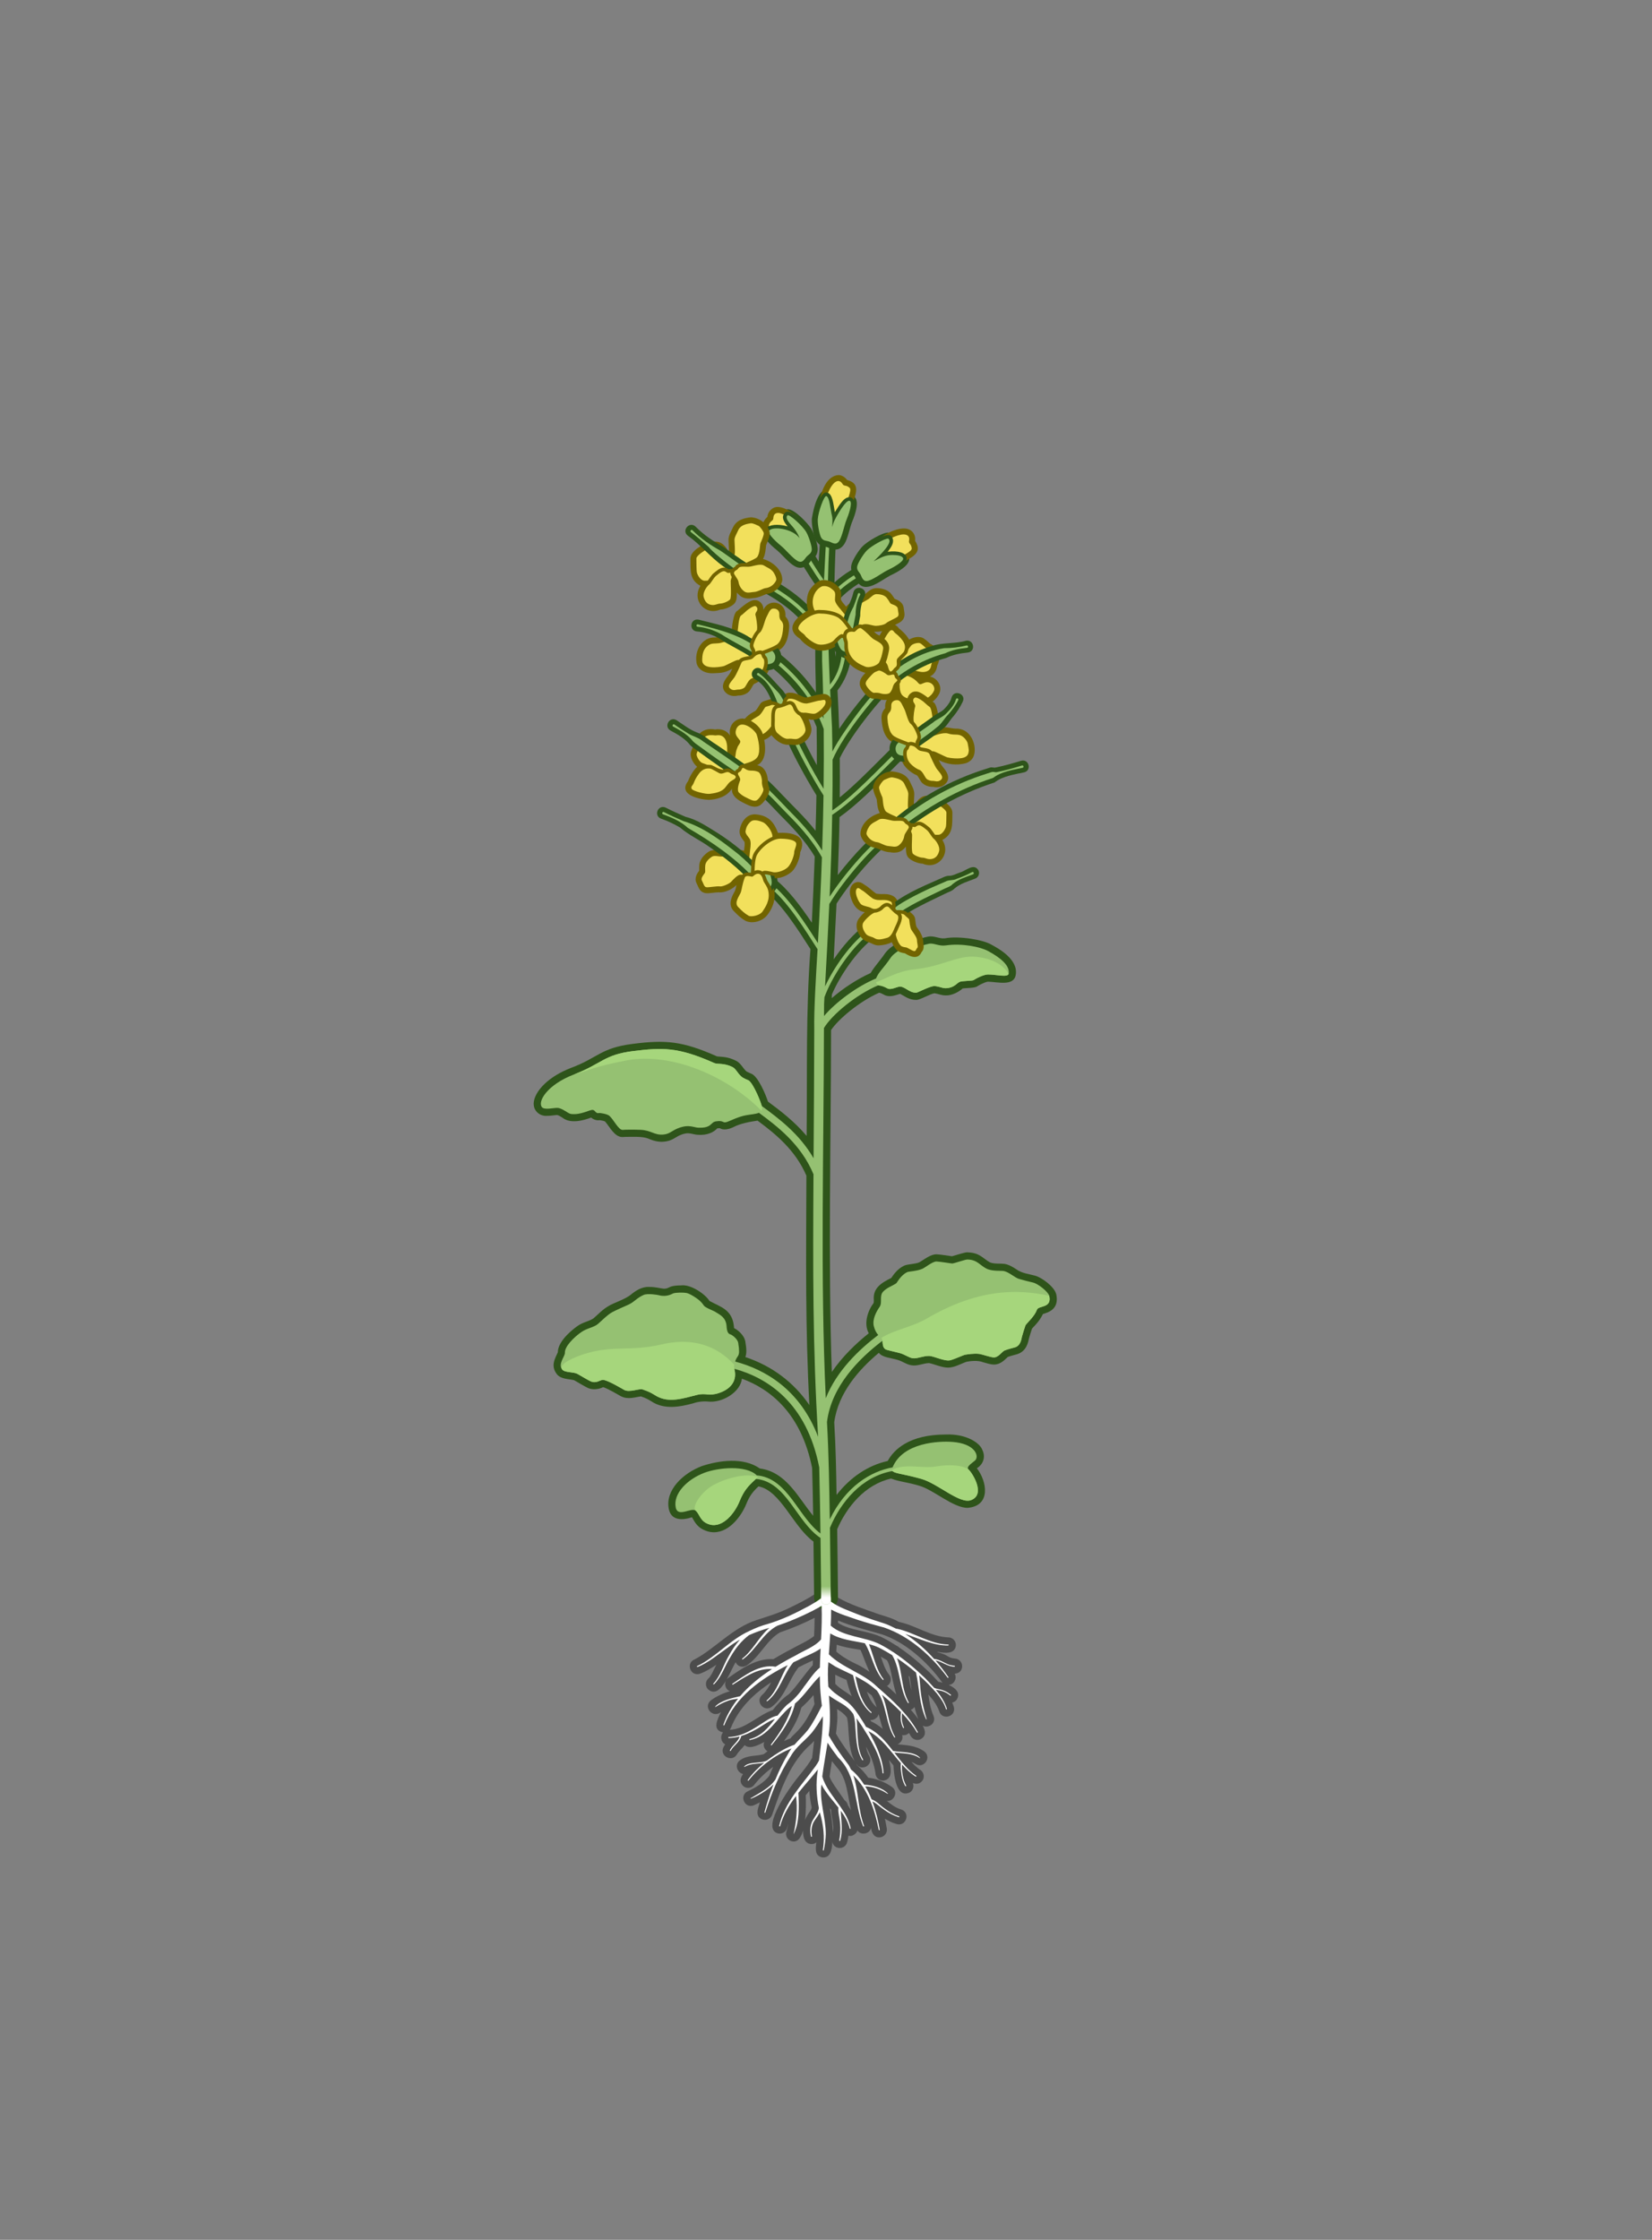 <?xml version="1.0" encoding="UTF-8"?>
<svg id="Layer_2" data-name="Layer 2" xmlns="http://www.w3.org/2000/svg" xmlns:xlink="http://www.w3.org/1999/xlink" viewBox="0 0 346 469">
  <rect x="0" y="0" width="346" height="469" fill="#808080" stroke="none"/>
  <defs>
    <linearGradient id="linear-gradient" x1="172.985" y1="336.002" x2="172.985" y2="331.76" gradientUnits="userSpaceOnUse">
      <stop offset=".349" stop-color="#fff"/>
      <stop offset=".905" stop-color="#fff" stop-opacity="0"/>
    </linearGradient>
  </defs>
  <g id="CASE_3_Plants_LH_WH_CH" data-name="CASE 3 Plants LH WH CH">
    <g id="Day_20" data-name="Day 20">
      <g id="rectangle">
        <rect width="346" height="469" fill="none"/>
      </g>
      <g id="ROOTS_BACK" data-name="ROOTS BACK">
        <path d="m200.095,347.302c-.662-.077-.977-.125-1.567-.479-.525-.352-1.355-.666-2.103-.83-.039-.043-.077-.087-.117-.129,1.577.316,3.802.563,3.893-1.434-.012-.883-.738-1.59-1.621-1.577-3.634-.142-6.713-2.492-10.34-3.245-1.184-.734-2.891-1.181-4.224-1.617-2.853-1.02-5.895-1.957-8.518-3.465-.003-.046-.002-.09-.004-.136-.265-2.987-4.193-2.98-4.88-.581-1.396.952-3.511,2.032-5.135,2.798-2.267,1.143-4.641,1.845-7.014,2.621-5.008,1.583-8.826,6.087-12.963,8.226-1.962.765-.876,3.687,1.1,3.005,1.187-.433,2.329-1.12,3.425-1.872-.305.626-.61,1.252-.928,1.874-.281.482-.494.798-.708.974-.646.572-.722,1.558-.164,2.223,2.572,2.416,4.61-3.526,5.839-5.611.338.756,1.214,1.264,2.223.737,2.805-1.752,4.276-5.408,7.108-6.987.007-.002.014-.004.02-.005,2.496-.858,4.877-1.849,7.2-3.037-.013,1.258-.054,2.532-.116,3.82-1.257,1.028-3.124,1.805-4.571,2.637-1.317.673-2.64,1.406-3.935,2.201-3.604-.219-6.729,2.027-9.459,3.933-1.015.687-.802,2.366.343,2.781-1.375.394-2.839,1.068-3.92,1.862-1.829,1.388.295,3.936,2.055,2.501-.723,1.507-1.966,3.742.42,4.257-.636.737-.475,2.037.458,2.502-.123.181-.248.36-.356.572-.937,1.873,1.818,3.323,2.831,1.49.389-.631,1.065-1.208,1.599-1.9.991.954,2.863.023,4.108-.658-.342.792.047,1.572.677,1.958-.282.205-.554.408-.813.607-1.532.456-3.262.128-4.871,1.214-1.357.892-.661,2.678.562,2.926-.596.863-.828,1.783.115,2.599.722.535,1.747.366,2.262-.37,1.05-1.337,2.417-2.623,3.929-3.73-.289.63-.564,1.264-.83,1.899-1.038,1.393-2.937,2.502-4.479,3.216-1.895.861-.69,3.707,1.247,2.946.439-.201.865-.407,1.285-.617-.411,1.253-1.14,3.0.58,3.592.848.263,1.75-.217,2.005-1.067,1.844-5.3,3.788-11.037,8.162-14.765.209-.197.407-.409.605-.622-.126,1.183-.267,2.377-.417,3.553-1.158,2.076-2.91,3.801-4.292,5.808-1.144,1.59-6.301,9.014-2.907,9.991.855.224,1.729-.288,1.953-1.142.078-.301.169-.598.271-.89-.101.56-.229,1.108-.403,1.627-.272.807.139,1.693.942,2.002,1.306.457,2.084-.593,2.539-2.184-.048,1.513.432,2.925,1.959,2.824.316-.04.597-.172.824-.362-.167,1.352-.355,2.778,1.173,3.15,1.83.216,2.088-1.607,2.191-3.258.095.583.4,1.049,1.169,1.26.861.199,1.72-.337,1.919-1.198.128-.444.206-.886.264-1.327.213.052.44.063.67.019.685-.23,1.061-.626,1.209-1.139.717,1.12,2.621.746,2.86-.56.097,1.085.698,2.181,1.949,2.001.874-.127,1.481-.939,1.354-1.813-.117-.691-.252-1.386-.404-2.081.777.476,1.597.887,2.457,1.121,1.991.587,2.948-2.341.994-3.042-1.205-.329-2.123-1.06-3.044-1.803,1.451.17,2.537-1.876,1.068-2.916-1.383-.998-3.196-1.745-4.952-1.934-.68-.963-1.472-1.851-2.39-2.643-.129-.26-.261-.518-.413-.769-1.36-1.83-2.843-3.837-3.971-5.828.071-.599.153-1.196.202-1.797.139-1.045.111-2.188.03-3.345.783.472,1.474.977,2.083,1.789.096.384.182.998.205,1.35.251,2.812.149,5.825,1.742,8.363,1.16,1.727,3.768.073,2.703-1.712-.318-.494-.522-1.176-.666-1.93.945,1.772,1.687,3.623,1.974,5.542.012.875.731,1.591,1.617,1.581,1.773-.177,1.871-2.002,1.21-4.338.284.343.609.746.964,1.175-0.0.042-.005.083-.005.125.074,1.818.571,6.954,3.466,5.479.642-.433.869-1.251.583-1.939.782.307,1.503.212,2.06-.583.49-.807.158-1.851-.677-2.269-.603-.459-1.155-.983-1.681-1.54.296.1.58.219.838.39,1.743,1.149,3.51-1.4,1.823-2.63-1.759-1.24-3.675-1.273-5.568-1.474.71-.301,1.219-1.079.96-1.917.273.05.582.022.935-.108.194-.084.361-.203.501-.345.11.175.216.351.31.526.369.801,1.326,1.157,2.13.781,1.227-.695,1.018-1.786.437-2.838,1.152.646,2.896-.465,2.264-2.026-.591-1.367-.879-2.914-1.078-4.494.969,1.085,1.837,2.263,2.24,3.437.566,2.066,3.631,1.236,3.092-.825-.103-.323-.222-.627-.345-.926.338-.075.655-.252.891-.541.993-1.455-.2-2.511-1.622-3.152,1.123-.065,1.816-1.396,1.245-2.36.774-.056,1.431-.417,1.563-1.388.097-.878-.536-1.669-1.414-1.766Zm-9.564,3.797c.151.961.272,1.908.399,2.848-.293-.992-.465-2.016-.633-3.044.079.065.156.131.234.197Zm-7.981,3.882c.464.757.793,1.616,1.059,2.51-.054-.057-.107-.114-.17-.164-.832-.727-1.438-1.863-1.891-3.104.337.247.673.497,1.003.759Zm-.271,5.178c.469.044.948-.126,1.429-.587.159-.202.255-.432.303-.668.008.028.015.056.023.084.326,1.086.532,2.057.842,3.032-.729-.622-1.531-1.163-2.435-1.587-.054-.092-.109-.185-.162-.274Zm3.491-12.526c.24.401.444.929.608,1.564.284.902.662,3.465,1.352,5.613-.638-.615-1.293-1.215-1.961-1.802.079-.043.156-.074.237-.13.671-.574.75-1.584.176-2.255-.798-.987-1.219-2.36-1.697-3.727.432.234.861.48,1.285.738Zm-5.551-2.163c.392.823.856,2.162,1.118,2.809.202.426.456,1.087.765,1.788-.782-.549-1.594-1.059-2.459-1.487-1.507-.685-3.198-1.61-4.494-2.754.033-.478.064-.956.098-1.435.24.075.484.15.734.23,1.44.421,2.853.6,4.239.849Zm-9.988,3.202c-1.694,1.826-3.261,4.315-4.972,6.046-1.283.842-2.427,2.118-3.411,3.353-3.154,1.107-5.695,4.003-9.018,4.137.098-.121.188-.255.258-.42,1.649-4.133,4.79-7.146,8.432-9.52-.504.979-1.071,1.885-1.856,2.607-1.587,1.33.315,3.745,1.981,2.513,2.72-2.025,3.684-5.871,5.613-8.272.172-.082.344-.165.516-.245.831-.448,1.667-.812,2.486-1.189-.012.331-.021.661-.029.991Zm-.605,10.068c-1.036,1.965-2.004,3.265-3.673,4.785-.142.158-.27.323-.406.485-.433.141-.89.332-1.358.563,1.579-2.122,2.957-4.425,3.654-7.026.906-.786,1.739-1.685,2.542-2.614.051.656.126,1.286.204,1.907-.344.679-.642,1.384-.962,1.899Zm-1.017,22.372c.229-1.94.202-4.027.145-5.196.251-.309.506-.617.763-.924.064,1.158.252,2.308.484,3.451-.077.652-.541.974-1.003,1.842-.142.217-.274.504-.39.827Zm5.836,2.633c-.032-1.736-.35-3.436-.625-5.122.091.112.176.228.266.341.006,1.149.306,1.979.384,3.077.12.5.056,1.099-.025,1.705Zm.787-13.735c2.214,2.389,2.268,5.961,3.011,9.038-.21-.352-.433-.707-.665-1.064-.09-.456-.35-.802-.691-1.031-1.369-1.998-2.802-3.889-3.146-4.96.154-1.074.318-2.15.496-3.228.321.412.65.824.994,1.246Zm-.287-17.426c-.016-.643-.02-1.283-.012-1.92.754.403,1.537.763,2.374,1.095.205.909.581,2.155,1.082,3.413-1.13-.852-2.567-1.635-3.444-2.588Zm16.689,6.455c-.283-.353-.584-.685-.877-1.027.322-.097.599-.328.781-.59.201.854.463,1.707.806,2.562-.272-.358-.53-.684-.71-.946Zm4.891-6.892c-.545-.603-1.116-1.196-1.7-1.808-2.045-1.971-4.166-3.794-6.495-5.368-.181-.182-.378-.308-.583-.393-.899-.582-1.828-1.127-2.8-1.625-2.825-1.488-6.897-1.468-9.428-3.135.007-.162.013-.324.018-.487,2.975,1.232,6.124,2.008,9.213,2.902,4.929,1.671,9.398,5.717,12.462,9.87.059.091.126.173.199.247-.325-.092-.626-.159-.886-.204Z" fill="#4c4c4c"/>
      </g>
      <path d="m221.21,270.98c-.369-1.572-3.168-3.612-4.583-3.904-1.045-.294-2.614-.456-3.693-1.249-.697-.454-1.488-.969-2.423-1.159-.886-.151-2.38.045-3.224-.365-1.558-.901-2.094-1.983-4.65-2.074-.381-.08-2.375.587-3.251.822-.915-.125-2.367-.366-3.171-.407-1.261-.063-2.583,1.05-3.651,1.666-.844.393-2.37.36-3.165.693-1.459.679-2.308,1.963-2.719,2.584-2.02.993-3.899,2.109-3.665,4.602.001.214.002.539-.035.635-1.177,1.547-2.165,4.268-1.025,6.351-2.667,2.134-5.506,4.844-7.74,8.11-.797-23.05-.178-48.541-.154-71.6,1.555-2.309,5.893-5.963,10.049-7.812.632.068,1.014.523,1.647.647.961.214,1.949-.163,2.757-.423,1.009.501,1.874,1.295,3.412,1.276.835-.01,2.824-1.244,3.786-1.396.93.13,1.351.442,2.363.45,1.308.073,2.846-.797,3.523-1.443.866-.141,2.56-.057,3.099-.472,1.142-.706,2.009-.953,2.229-.958,2.059.057,5.395,1.006,5.811-1.419.574-3.293-3.716-5.589-5.125-6.344-1.601-.985-6.714-1.881-9.741-1.312-1.149.121-2.255-.595-3.466-.362-.772.119-2.957.817-3.356.945-.83.026-1.575-.099-2.438.158-.821.256-2.441,1.276-3.215,2.354-1.291,1.884-2.113,2.6-3.047,4.17-2.738,1.227-5.705,3.147-8.148,5.263.013-.261.025-.522.038-.784,1.555-3.644,5.063-9.119,9.054-12.049.724-.531.879-1.548.349-2.271-.53-.724-1.548-.88-2.271-.349-2.531,1.858-4.873,4.558-6.76,7.337.201-3.863.406-7.765.592-11.667,3.084-4.885,8.781-11.375,11.809-13.267.761-.476.992-1.478.517-2.239-.476-.761-1.478-.992-2.239-.517-2.526,1.579-6.546,5.798-9.821,10.037.166-4.086.291-8.141.356-12.133,3.571-2.522,7.495-6.451,10.72-9.686,1.171-1.174,2.182-2.188,3.022-2.979.653-.615.685-1.644.07-2.297-.616-.654-1.644-.685-2.297-.07-.878.827-1.906,1.857-3.096,3.051-2.425,2.432-5.5,5.509-8.374,7.855.037-2.727.038-5.461.007-8.214,2.473-5.138,9.206-13.325,11.168-14.683,1.735-1.243-.074-3.86-1.85-2.672-1.734,1.201-6.138,6.26-9.44,11.203-.081-2.693-.199-5.379-.347-8.051,3.241-4.114,3.335-9.68,2.502-10.672-1.074-1.322-3.265-.173-2.82,1.444.014.2.052,1.065-.122,2.224-.196-3.577-.267-7.208-.254-10.854,2.612-3.215,5.752-4.992,7.251-5.537,1.995-.765.91-3.747-1.11-3.055-1.605.584-3.872,1.88-6.081,3.844.082-3.878.234-7.75.413-11.563-.009-2.259-3.096-2.141-3.242-.174l-.007.112s-.451,6.946-.451,6.945c-.006.1-.011.204-.017.304-1.117-1.745-1.671-2.848-2.367-3.887-1.333-1.551-3.723.287-2.581,1.97.932,1.575,2.396,4.131,4.655,7.354-.092,1.85-.172,3.712-.24,5.577-3.052-3.614-7.491-6.748-12.787-9.004-2.226-1.046-3.493,2.314-1.103,3.064,6.443,2.782,11.28,6.819,13.742,11.44-.099,3.662.021,7.295.102,10.925-2.957-4.374-6.44-7.276-8.25-8.606l-1.042,1.251.97-1.304c-1.736-1.246-3.631,1.305-1.939,2.607.002.002.084.062.086.064,1.8,1.323,7.475,5.943,10.318,13.191.042,2.664.057,5.331.046,8.005-1.575-2.854-3.015-5.727-3.47-7.04-.294-.848-1.218-1.299-2.067-1.004-.848.293-1.297,1.219-1.004,2.067.861,2.487,4.146,8.576,6.455,12.274-.041,2.434-.104,4.926-.178,7.439-2.417-3.046-4.758-5.166-7.154-7.709-3.133-3.374-5.474-5.274-7.829-6.354-1.953-.857-3.284,2.03-1.354,2.954,2.339.842,6.24,4.979,8.935,7.81,2.414,2.439,5.11,5.164,7.224,8.694-.169,4.594-.375,9.24-.607,13.855-2.279-3.398-5.088-7.167-7.997-9.351-.718-.54-1.736-.394-2.275.323-.539.718-.394,1.736.323,2.275,3.608,2.726,7.201,8.435,9.66,12.272-.981,13.313-.657,25.495-.797,39.124-2.612-3.095-5.602-5.345-8.104-7.193-.57-1.748-1.936-4.794-3.138-5.643-.446-.316-1.07-.41-1.487-.779-.667-.668-1.109-1.645-2.052-2.118-1.774-.886-2.79-.785-3.988-.919-7.242-3.22-10.769-3.507-17.671-2.618-6.714.847-7.248,2.899-12.787,4.976-5.016,1.915-7.348,4.807-7.82,6.701-.579,2.143,1.047,3.527,2.711,3.387.678.011,1.46-.141,2.065-.173.246.011.765.332,1.108.545,1.685,1.379,4.495.576,6.038-.016.303.325,1.101.687,1.79.552.264.022.863.15,1.097.258,1.024,1.148,2.001,3.31,3.682,3.27.445-.023.631-.048,1.776-.048,1.392-.002,2.795-.031,3.921.502.726.307,1.883.64,2.956.516,2.258-.214,2.415-1.284,4.51-1.706.878-.19,1.735.226,2.598.269,1.95.166,3.391-.573,4.065-1.342.28-.04.4-.051.547-.037.793.497,1.995.202,2.913-.265,1.423-.735,3.306-1.074,4.989-1.322,3.643,2.704,7.874,6.059,10.232,11.528-.062,17.735-.244,31.667.622,48.03-3.261-4.748-7.79-8.178-13.41-10.05.256-.689.287-1.572-.003-3.235-.238-1.362-1.576-2.455-2.363-2.827-.229-3.914-2.803-4.389-5.156-5.694-.847-1.413-3.935-3.544-5.965-3.248-.482-0-1.385.028-2.011.218-.549.184-.781.462-1.55.474-.922-.083-1.677-.378-3.101-.37-1.539-.093-2.873.837-3.788,1.575-1.143.991-3.691,1.776-4.667,2.395-1.276.723-2.151,1.699-3.209,2.612-.938.643-2.272.804-3.362,1.617-.425.293-4.089,2.899-4.105,5.499-.498,1.171-1.61,2.785-.175,4.594.881,1.06,2.45.94,3.591,1.234.789.457,2.281,1.332,2.708,1.531,1.029.59,2.514.378,3.369-.077.307.083,1.149.418,3.384,1.71.603.38,1.217.582,2.022.577.884.009,1.727-.252,2.514-.349,1.157.409,1.426.572,2.178,1.029,2.669,1.789,5.956,1.175,8.75.426,1.149-.417,2.391-.478,3.632-.346,2.904.047,6.31-2.182,6.588-4.822,5.958,2.193,12.427,7.261,14.709,18.706.096,3.333.168,6.67.216,10.008-3.196-3.894-5.634-9.175-11.169-9.908-3.456-2.421-8.538-1.683-12.105-.518-4.038,1.523-7.729,5.089-6.971,8.959.492,2.55,2.915,2.422,4.856,1.768.653,1.081,1.125,2.28,3.28,2.956.429.125.87.189,1.31.189,3.491,0,5.95-3.836,6.763-5.864.732-1.826,1.425-2.647,2.579-3.739,4.634.85,7.296,8.502,11.521,11.551.043,3.924.081,7.846.134,11.755.156,3.406,4.973,3.138,5-.045-.044-4.786-.096-9.548-.166-14.309,2.021-4.674,5.839-9.368,11.28-10.591,1.973.726,3.151.679,5.901,1.498,2.991.833,7.121,4.668,10.158,4.633,4.934-.436,4.027-5.573,1.91-8.29,1.359-.847,1.882-2.366,1.127-3.893-.565-1.489-3.421-3.33-7.587-3.174-7.774-0-10.937,3.199-12.213,5.546-4.112.906-7.837,3.406-10.711,7.112-.083-5.244-.159-9.602-.485-15.22.808-6.108,5.157-11.051,9.346-14.546.711.984,2.477,1.046,3.908,1.477,1.055.282,1.789.952,2.92,1.135,1.232.228,2.512-.446,3.698-.458,1.168.244,2.773.975,4.027.948,1.325-.027,2.681-.849,3.847-1.234.871-.161,2.367-.333,3.442.113.837.234,1.585.472,2.27.484,1.385-.026,2.173-.937,2.886-1.597.596-.225,1.361-.403,1.953-.573,2.007-.622,2.32-2.548,2.487-3.307.162-.61.458-1.511.637-2.054.955-1.033,1.547-1.59,2.291-3.055,1.002-.331,3.478-.903,2.784-4.167Z" fill="#2e541a"/>
      <g id="ROOTS">
        <path d="m199.914,348.791c-.377-.041-.752-.096-1.111-.202-1.056-.38-1.987-1.131-3.151-1.206-1.783-1.994-3.802-3.793-6.042-5.231,2.877.908,5.923,2.485,9,2.399.13-.007.115-.208-.01-.2-3.792-.054-7.121-2.538-10.767-3.311-.051-.01-.097-.007-.139.003-.74-.383-1.496-.737-2.278-1.034-1.78-.551-3.732-1.211-5.464-1.866-1.947-.795-4.3-1.567-5.916-2.777-.012-.289-.019-.577-.038-.867-.108-1.334-2.059-1.156-1.992.124-.745.634-1.708,1.141-2.538,1.632-2.76,1.489-5.632,2.9-8.648,3.783-1.278.341-2.513.822-3.701,1.399-.069.004-.145.048-.199.1-3.945,1.747-7.047,5.518-10.904,7.324-.124.046-.045.23.069.188,2.129-.75,4.625-2.861,6.468-4.136.779-.594,1.588-1.117,2.423-1.585-.918,1.033-1.694,2.185-2.335,3.383-1.121,1.892-1.72,4.203-3.223,5.812-.111.083.025.243.125.156,1.628-1.622,2.26-3.87,3.469-5.76,1.011-1.748,2.277-3.359,3.869-4.536,1.377-.616,2.804-1.114,4.263-1.533-.098.089-.199.176-.293.267-1.941,1.774-3.305,4.57-5.376,6.17-.119.059-.02.246.096.176,2.729-1.93,4.219-5.505,7.272-7.07.027-.007.053-.014.079-.021,2.458-.826,4.821-1.846,7.137-3.008.692-.383,1.374-.716,2.022-1.115.088,2.316.006,4.664-.115,7.027-1.289,1.536-3.578,2.307-5.289,3.344-1.416.729-2.841,1.52-4.229,2.382-3.393-.587-6.417,1.781-9.056,3.571-.106.074.013.235.114.164,2.429-1.502,5.218-3.518,8.175-3.248-2.479,1.608-4.8,3.469-6.678,5.684-1.707.39-4.049.897-5.242,2.199.03.047.092.06.138.03.799-.51,1.647-.943,2.535-1.253.721-.302,1.434-.321,2.156-.47-1.303,1.632-2.371,3.445-3.082,5.487-.049.121.148.186.187.071,2.37-5.965,7.718-9.753,13.286-12.572-1.511,2.446-2.164,5.466-4.387,7.387-.1.082.025.233.124.157,2.639-2.073,3.36-5.66,5.439-8.125.339-.163.677-.324,1.016-.481,1.536-.851,3.276-1.401,4.699-2.414-.068,1.331-.128,2.663-.156,3.993-1.264.961-2.791,3.382-3.275,3.922-1.021,1.504-2.157,2.824-3.613,3.88-.729.681-1.36,1.46-1.973,2.249-.997.187-1.789.703-2.566,1.181-2.341,1.52-4.784,3.239-7.668,3.305-.131.002-.125.199,0,.2.779.006,1.542-.114,2.286-.315-.311,1.12-1.541,1.829-2.038,2.901-.059.114.119.207.178.092.577-1.134,1.877-1.733,2.193-3.056.003-.013-.007-.019-.007-.031.993-.303,1.948-.744,2.845-1.243,1.393-.709,2.753-1.841,4.236-2.333-1.422,1.846-2.862,3.616-5.302,4.22-.128.037-.068.222.051.193,3.8-.69,5.618-4.518,8.27-6.783.184-.109.347-.244.52-.366-.734,2.98-2.522,5.642-4.388,8.11-.08.102.079.222.157.124,2.098-2.589,4.12-5.405,4.885-8.712,1.97-1.64,3.369-3.995,5.205-5.733.009,1.177.042,2.353.145,3.521.061.903.178,1.783.283,2.662-.909,1.766-1.774,3.492-2.906,5.042-.86,1.09-1.916,2.053-2.833,3.121-.904.304-1.753.716-2.571,1.174-1.098.642-2.167,1.35-3.179,2.13-1.345.704-3.815.118-4.816,1.301.029.047.091.061.138.032.707-.438,1.543-.594,2.378-.661.557-.056,1.143-.072,1.711-.205-1.29,1.06-2.468,2.25-3.449,3.61-.076.109.095.22.164.114,2.324-2.928,5.513-5.341,9.012-6.725-.272.369-.527.751-.741,1.163-1.025,1.718-1.889,3.514-2.642,5.355-1.215,1.827-3.505,2.861-5.229,3.952.021.051.079.076.13.055,1.062-.433,2.062-.995,3.01-1.636.59-.415,1.173-.855,1.691-1.373-.733,1.911-1.355,3.867-1.897,5.84-.037.128.161.17.192.055,1.314-4.131,2.986-8.227,5.356-11.857,1.117-1.944,2.938-3.153,4.366-4.833.879-1.093,1.616-2.278,2.311-3.464.023.544.02,1.094-.025,1.655-.116,2.423-.449,5.071-.771,7.609-.185.39-.455.792-.711,1.176-2.854,3.939-6.533,7.636-7.629,12.537-.029.128.171.163.195.043.63-2.346,1.879-4.393,3.328-6.312.354,2.672.06,5.503-.529,8.026,1.279-2.403,1.155-5.834,1.036-8.586-.002-.031-.013-.054-.022-.078.946-1.2,1.955-2.355,2.928-3.505.389-.492.788-.942,1.165-1.407-.014.112-.029.229-.043.34-.417,2.521-.252,5.177.249,7.711-.101.915-.737,1.669-1.218,2.482-.637,1.044-.689,2.329-.433,3.492.02.126.217.092.197-.031-.193-1.128-.11-2.311.536-3.282.368-.544.818-1.116,1.114-1.742.756,2.567,1.076,5.196.647,7.876-.007.052.028.102.08.113.054.011.107-.025.117-.079.213-1.089.378-2.194.409-3.317.019-3.507-1.375-6.92-.914-10.421.926,1.77,2.321,3.255,3.556,4.834-.063.61.032,1.191.126,1.745.339,1.7.386,3.421.044,5.128-.026.124.169.167.195.042.635-2.036.195-4.182.139-6.248.817,1.12,1.513,2.312,1.868,3.707.028.127.218.085.196-.038-.313-1.644-1.147-3.08-2.105-4.461-.013-.028-.026-.047-.048-.069-1.435-2.057-3.129-3.998-3.793-6.318.297-2.342.753-4.708,1.114-7.067.697,1.085,1.449,2.101,2.229,3.123,3.974,3.797,3.272,9.59,5.224,14.359.052.122.232.035.184-.077-1.275-3.37-1.106-7.162-2.251-10.567,3.09,2.914,4.527,7.324,5.334,11.409.021.13.216.092.198-.031-.332-1.97-.815-4.005-1.536-5.936.879.404,1.641,1.224,2.462,1.751.935.67,1.965,1.223,3.068,1.567.052.016.108-.013.125-.064.017-.052-.011-.109-.064-.126-1.071-.361-2.063-.92-2.968-1.599-.961-.648-1.664-1.543-2.789-1.965-.374-.942-.818-1.848-1.335-2.707,1.671.028,3.252.618,4.641,1.539.045.029.107.018.138-.027-1.157-1.211-3.273-1.797-4.997-1.864-.757-1.188-1.653-2.278-2.765-3.186-.133-.291-.276-.579-.437-.862-1.543-2.05-3.024-4.084-4.243-6.293.421-2.769.291-5.53.063-8.319,2.41,1.681,3.668,1.877,5.099,3.86.241.594.318,1.307.384,1.99.233,2.512.128,5.462,1.508,7.666.069.107.239 0.0.168-.108-.897-1.484-1.047-3.277-1.164-4.977-.11-1.092-.031-2.458-.233-3.687.357.497.7.998,1.033,1.466,1.935,3.056,4.063,6.336,4.446,10.001.001.135.201.122.2-.002-.198-3.16-1.631-6.034-3.172-8.766,2.86,1.456,4.669,4.307,6.808,6.738-.08.431-.04.808-.021,1.206.127,1.231.286,2.484.946,3.572.071.113.244-.005.165-.113-.7-1.278-.939-2.934-.853-4.398.861.954,1.782,1.831,2.853,2.513.112.067.208-.111.101-.172-1.835-1.259-3.197-3.07-4.576-4.86,1.81.209,3.715.081,5.27,1.139.045.031.107.02.139-.024-1.254-1.38-3.904-1.115-5.664-1.444-1.584-2.045-3.23-4.014-5.671-5.045-.136-.236-.271-.473-.406-.708-1.069-1.627-1.935-3.234-3.494-4.526-1.362-.999-2.994-1.878-3.992-3.193-.103-1.685-.147-3.388.013-5.123.607.405,1.234.744,1.487.933,1.253.657,2.478,1.201,3.677,1.784.624,2.84,1.419,5.974,3.73,7.907.103.079.222-.085.12-.16-2.106-1.869-2.826-4.807-3.35-7.502,1.415.711,2.789,1.51,4.113,2.664.126.102.253.207.379.31,2.03,2.827,1.8,6.836,3.639,9.799.071.109.236-.007.167-.11-1.547-2.687-1.443-6.045-2.752-8.821,1.386,1.152,2.754,2.358,4.01,3.658-.19,1.103-.087,2.283.434,3.286.052.118.236.037.183-.081-.466-.947-.552-1.955-.396-2.978,1.175,1.241,2.245,2.569,3.11,4.034.057.126.235.029.182-.084-2.067-3.789-5.346-6.708-8.557-9.51-2.871-2.826-7.237-3.934-10.079-6.78.092-1.447.205-2.904.301-4.371,2.127,1.318,4.756,1.529,7.234,2.057,1.478,2.35,1.84,5.552,3.766,7.657.088.094.232-.044.147-.136-1.352-1.68-1.89-4.104-2.6-6.113-.185-.426-.279-.831-.451-1.207.707.18,1.395.4,2.048.698.96.484,1.896,1.022,2.816,1.591,1.742,2.937,1.446,6.986,3.3,10.003.059.116.235.02.179-.091-1.589-2.878-1.293-6.3-2.479-9.274,1.396.925,2.738,1.938,4.01,3.033.003.023-.011.04-.001.065.705,3.168.653,6.659,2.089,9.667.024.048.084.072.133.049-.697-2.314-1.245-4.829-1.393-7.35-.081-.599-.086-1.244-.197-1.87,1.31,1.176,2.548,2.428,3.685,3.752.8,1.01,1.579,2.086,1.949,3.318.037.127.224.069.193-.052-.47-1.51-1.341-2.812-2.345-4.014.43.119.886.152,1.309.286.635.182,1.214.527,1.735.942.043.034.106.028.141-.014.035-.043.029-.106-.014-.141-.53-.432-1.13-.802-1.797-1.002-.593-.196-1.237-.2-1.723-.481-.594-.679-1.221-1.329-1.837-1.968-2.002-1.939-4.137-3.766-6.458-5.319-.048-.064-.106-.099-.167-.113-.91-.601-1.847-1.164-2.82-1.668-3.206-1.635-7.667-1.54-10.359-3.928.056-1.118.088-2.242.083-3.371,1.727.949,3.68,1.478,5.517,2.139,1.782.581,3.766,1.146,5.587,1.626,5.38,1.84,9.943,5.965,13.294,10.496.073.11.233-.005.168-.108-.83-1.208-1.738-2.386-2.719-3.508,1.391.237,2.507,1.316,3.973,1.315.13.012.148-.19.018-.199Z" fill="#fff"/>
      </g>
      <path d="m219.75,271.323c-.189-.805-2.348-2.555-3.427-2.778-.746-.154-1.939-.481-2.871-.741-.907-.253-2.062-1.426-3.241-1.667-.457-.093-2.47.1-3.622-.507-1.486-.782-1.904-1.847-3.972-1.901-.424-.011-2.636.775-3.149.834-.17.019-2.376-.366-3.295-.418-.813-.046-2.324,1.237-3.001,1.537-1.08.479-2.856.549-3.141.682-1.404.653-2.147,2.231-2.314,2.342-.987.658-1.824.836-2.696,1.692-.934.917-.151,2.331-.795,3.256-.605.869-1.595,2.574-1.201,4.066.21.796.514,1.358.911,1.815-4.025,3.055-8.708,7.514-10.981,13.248-1.174-24.898-.417-51.959-.385-77.522,1.71-2.838,6.791-7.029,11.4-8.959,1.048.155,1.685.577,2.089.747.694.143,1.492-.253,2.117-.416,1.206-.315,2.122,1.261,3.729,1.238.272-.004,3.059-1.508,3.923-1.395,1.472.193,1.705.646,3.02.352,1.135-.254,1.565-.949,2.148-1.23.495-.238,2.623-.187,2.909-.364,1.249-.772,2.387-1.175,3-1.182,1.743-.02,4.199.692,4.351-.177.286-1.641-1.581-3.279-4.356-4.764-1.535-.822-5.367-1.657-8.815-1.151-1.415.208-2.453-.519-3.455-.364-.615.095-2.702.753-3.182.909-.469.153-1.714-.068-2.393.144-.562.176-1.898,1.038-2.443,1.797-1.784,2.614-2.481,2.905-3.135,4.437-3.952,1.644-8.36,4.894-10.892,7.86.005-.854.011-1.714.015-2.554.026-.46.051-.925.077-1.386,1.383-3.833,5.268-10.26,9.873-13.64.395-.28-.055-.901-.443-.604-4.044,2.968-7.475,8.073-9.304,11.993.318-5.71.628-11.473.89-17.262,3.045-5.086,9.356-12.336,12.653-14.396.414-.25.013-.901-.397-.636-3.194,1.996-8.889,8.407-12.188,13.505.249-5.716.436-11.442.538-17.148,3.674-2.391,7.916-6.63,11.357-10.081,1.178-1.182,2.195-2.202,3.05-3.007.358-.326-.164-.887-.514-.546-4.147,3.976-9.28,9.59-13.878,12.722.057-3.554.085-7.099.057-10.623,2.259-5.362,9.763-14.51,11.957-16.029.17-.118.213-.351.095-.521-1.126-1.154-9.997,10.578-12.08,14.842-.021-1.674-.038-3.35-.083-5.013-.139-2.646-.271-5.285-.394-7.922,3.661-3.93,3.35-9.427,3.083-9.745-.258-.326-.798.002-.637.377.031.253.412,4.686-2.496,8.289-.256-5.672-.443-11.332-.447-17,3.508-4.58,7.697-6.199,8.163-6.369.46-.169.205-.869-.256-.705-2.042.743-5.239,2.721-7.899,5.89.02-4.924.175-9.854.555-14.807.012-.207-.145-.383-.352-.395-.207-.012-.384.145-.396.352-.224,3.73-.428,7.473-.602,11.22-2.177-3.135-3.458-5.438-4.441-7.048-.296-.36-.86.091-.588.465.999,1.675,2.562,4.434,4.97,7.802 0.0 0.0.001.001.001.001-.143,3.271-.247,6.545-.298,9.823-2.767-4.836-8.016-9.076-14.654-11.884-.338-.241-.777.236-.495.554.068.081.105.097.459.25,7.004,3.024,12.198,7.512,14.679,12.661-.014,1.409-.039,2.817-.028,4.226.156,4.038.25,8.074.305,12.107-3.062-7.003-8.251-11.354-10.676-13.138-.385-.296-.843.317-.447.602,2.576,1.897,8.373,6.779,11.156,14.684.04,4.175.026,8.347-.028,12.519-2.322-3.754-5.344-9.459-6.075-11.573-.151-.461-.876-.214-.709.245.812,2.344,4.378,9.01,6.77,12.709-.059,3.849-.161,7.697-.289,11.545-2.233-3.641-5.042-6.488-7.366-8.837-2.907-3.076-6.925-7.262-9.524-8.221-.435-.206-.761.483-.312.682,2.499.913,6.477,5.085,9.303,8.067,2.641,2.668,5.604,5.685,7.855,9.733-.216,6.079-.487,11.835-.84,17.966-2.494-3.898-6.197-9.733-10.034-12.621-.166-.125-.401-.09-.525.075-.125.166-.091.4.075.525,4.047,3.091,7.707,9.111,10.409,13.293-.328,5.524-.782,13.035-.69,16.646-.011,8.282-.086,17.636-.143,27.124-3.017-5.203-7.387-8.382-10.852-10.946-.322-1.228-1.8-4.684-2.719-5.333-.201-.142-1.04-.351-1.636-.898-.671-.615-1.124-1.582-1.721-1.887-1.869-.955-3.168-.553-3.874-.869-7.604-3.401-10.915-3.247-16.921-2.515-6.217.758-6.589,2.657-12.434,4.889-5.715,2.182-7.709,5.749-6.725,6.878.543.623,2.487.103,3.218.136,1.092.049,2.203,1.194,2.869,1.275,2.087.255,3.928-.944,4.566-.848.526.079.559.803,1.281.655.25-.051,1.734.192,2.179.578.864.748,1.944,3.04,2.799,2.944.478-.054,2.422-.061,3.707-.01,2.281.091,2.883,1.149,4.765.988,1.749-.15,1.935-1.19,4.338-1.681,1.284-.263,2.318.21,2.967.24,2.94.133,2.532-1.128,3.739-1.322,1.78-.286,1.298.494,2.398.097.72-.26,2.295-1.073,3.891-1.37,1.071-.199,2.08-.242,2.716-.521,3.777,2.789,8.802,6.556,11.429,12.873-.116,19.627-.174,36.282.971,54.972-3.827-9.982-11.163-14.101-17.372-15.752.436-1.549,1.155-.693.637-3.915-.153-.877-1.343-1.692-1.563-1.748-.514-.131-.794-.489-.877-1.749-.122-1.849-1.445-2.404-2.114-2.846-.769-.509-1.416-.595-2.428-1.257-.334-.218-.442-.865-1.857-1.825-.81-.55-1.547-.934-1.965-1.017-.654-.129-2.166-.118-2.779.068-.225.068-1.331.842-2.982.407-.362-.096-2.406-.443-3.253-.068-1.438.636-1.902,1.444-3.169,2.034-.613.285-2.662,1.156-3.4,1.573-1.095.618-1.952,1.57-2.969,2.444-.899.773-2.264.868-3.487,1.713-1.574,1.087-3.515,3.024-3.456,4.337.035.795-1.551,2.364-.538,3.545.559.652,2.391.454,3.172.895.411.232,2.089,1.227,2.645,1.498,1.296.631,2.029-.274,2.718-.245.963.04,3.869,1.786,4.395,2.081,1.152.647,3.141-.348,3.903-.081,1.556.545,1.817.747,2.863,1.377,2.658,1.477,5.392.555,8.521-.239,1.844-.468,2.478.335,4.635-.407,2.635-.902,3.801-2.741,3.164-5.069,6.881,1.888,15.142,7.054,17.792,20.649.108,4.611.191,9.228.257,13.846-4.768-3.605-6.842-11.604-13.339-12.171-2.231-2.216-8.103-1.627-10.95-.553-3.611,1.361-6.598,4.361-6.028,7.266.432,2.206,3.289-.095,4.192.689.862.749.878,2.295,2.892,2.883,2.863.835,5.379-2.593,6.261-4.794.954-2.379,1.908-3.325,3.453-4.75,6.47.583,8.449,9.005,13.53,12.365.052,3.772.094,7.543.13,11.309.09,1.177-.37,2.513,1.014,2.656.807.026,1.087-.776 1-1.5-.007-.611-.029-2.644-.03-2.74h-.001c-.039-3.954-.082-7.905-.14-11.853,2.216-5.318,6.641-10.74,13.078-11.88.733.586,1.747.454,6.007,1.627,3.522.97,8.116,5.397,10.505,4.447,3.142-1.249.114-5.807-.544-6.387-.719-.633,1.201-1.631,1.489-2.062.667-1.001-.308-3.372-4.836-3.724-2.879-.224-10.435.094-12.583,5.332-4.586.812-9.83,4.016-13.15,10.898-.103-6.792-.208-13.614-.587-20.397.928-7.525,6.743-13.313,11.611-17.014.062.571.005,1.349.615,1.774.242.168,1.483.403,2.91.773,1.202.312,1.936.965,2.79,1.107.919.153,2.197-.508,3.486-.478.953.022,3.297,1.213,4.446.893,1.148-.32,2.686-1.089,3.126-1.156.36-.055,1.819-.31,2.927-.158.596.082,2.246.676,2.977.729.974.071,1.823-1.25,2.279-1.438.704-.289,1.715-.524,2.216-.67,1.217-.355,1.353-1.86,1.456-2.245.202-.762.57-1.858.743-2.388.518-.7,1.901-1.887,2.408-3.27.372-.893,3.172-.255,2.552-2.897Z" fill="#95c172"/>
      <g id="root_main_fade" data-name="root main fade">
        <path d="m173,336c-.551,0-.999-.446-1-.998-.001-.748-.031-3.218-.031-3.219l2-.023s.029,2.485.031,3.238c.001.553-.473,1.038-1,1.002Z" fill="url(#linear-gradient)"/>
      </g>
      <g id="leaf_1_right_hi" data-name="leaf 1 right hi">
        <path d="m186.711,307.85c2.756-1.552,6.294-.285,9.325-.782,3.742-.614,6.12.011,6.839.644.658.58,3.685,5.138.544,6.387-2.39.95-6.984-3.477-10.505-4.447-4.644-1.279-5.432-1.003-6.202-1.802Z" fill="#a6d67c"/>
      </g>
      <g id="leaf_1_left_hi" data-name="leaf 1 left hi">
        <path d="m158.796,309.237c-3.396-1.034-8.224.951-9.842,1.994-2.197,1.416-4.137,4.315-3.233,5.099.862.749.878,2.295,2.892,2.883,2.863.835,5.379-2.593,6.261-4.794,1.048-2.614,2.089-3.491,3.922-5.183Z" fill="#a6d67c"/>
      </g>
      <g id="leaf_2_left_hi" data-name="leaf 2 left hi">
        <path d="m117.78,286.793c.559.652,2.391.454,3.171.895.411.232,2.089,1.227,2.645,1.498,1.296.631,2.029-.274,2.718-.245.962.04,3.869,1.786,4.395,2.081,1.152.647,3.141-.348,3.903-.081,1.556.545,1.817.747,2.863,1.377,2.657,1.481,5.392.552,8.521-.239,1.844-.468,2.478.335,4.635-.407,2.602-.895,3.791-2.701,3.176-5.005-.09-.339-.086-.642-.035-.916-2.706-2.932-7.382-6.068-15.257-4.231-6.536,1.525-10.121.098-16.167,2.005-1.824.575-5.584,2.086-4.571,3.268Z" fill="#a6d67c"/>
      </g>
      <g id="leaf_2_right_hi" data-name="leaf 2 right hi">
        <path d="m217.198,274.22c-.507,1.38-1.876,2.568-2.408,3.27-.173.53-.541,1.626-.743,2.388-.102.385-.239,1.89-1.456,2.245-.501.146-1.512.38-2.216.67-.456.188-1.304,1.508-2.279,1.438-.732-.053-2.382-.647-2.977-.729-1.108-.152-2.567.103-2.927.158-.44.067-1.977.836-3.126,1.156-1.148.32-3.492-.871-4.446-.893-1.289-.03-2.567.631-3.486.478-.855-.143-1.588-.796-2.79-1.107-1.427-.37-2.668-.605-2.91-.773-.891-.62-.352-2.006-.853-2.376,2.719-1.704,6.518-2.3,9.394-3.983,10.631-6.218,18.778-6.35,25.775-4.838.62,2.642-2.18,2.003-2.551,2.897Z" fill="#a6d67c"/>
      </g>
      <g id="leaf_3_left_hi" data-name="leaf 3 left hi">
        <path d="m131.387,222.003c9.308-1.639,20.851,3.257,28.106,10.581.109-.183.153-.415.118-.716-.098-.837-1.777-4.913-2.781-5.622-.201-.142-1.04-.351-1.636-.899-.671-.615-1.124-1.582-1.721-1.887-1.869-.955-3.168-.553-3.874-.869-7.604-3.401-10.915-3.247-16.921-2.515-6.217.758-6.589,2.657-12.434,4.889,3.573-.934,3.577-1.483,11.143-2.961Z" fill="#a6d67c"/>
      </g>
      <g id="leaf_3_right" data-name="leaf 3 right">
        <path d="m211.257,203.876c-.151.869-2.608.157-4.351.177-.613.007-1.752.41-3,1.182-.286.177-2.414.125-2.91.364-.583.281-1.013.976-2.148,1.23-1.316.294-1.548-.159-3.02-.352-.865-.113-3.651,1.391-3.924,1.395-1.607.023-2.522-1.554-3.729-1.238-.625.163-1.422.559-2.116.416-.283-.058-.895-.595-1.832-.675-.344-.029-.637-.298-.756-.688,1.663-.585,4.635-2.373,7.94-2.701,6.034-.599,9.13-3.05,13.101-2.627,3.129.333,5.437,1.496,6.745,3.519Z" fill="#a6d67c"/>
      </g>
      <g id="bud_3" data-name="bud 3">
        <path d="m173.041,102.624c-2.195 0-3.01,6.012-3.013,6.073-.058,1.107.342,3.651.927,4.577.771,1.151,1.562,1.087,2.346,1.318,1.192.581,2.48.914,3.539-.685.682-1.026,1.107-3.252,1.575-4.498,1.937-4.611.673-5.338.198-5.612-1.392-.711-2.48.651-3.492,2.056-.275-1.609-.571-2.876-1.825-3.225l-.255-.006h0Z" fill="#2e541a"/>
        <g>
          <path d="m175.57,99.476c-4.316.355-5.125,10.249-3.21,12.191.47.533,1.096.819,1.81.826,3.181-.014,4.079-5.132,4.237-6.184.436-2.345,2.284-4.945-1.013-5.814-.203-.38-1.048-1.082-1.824-1.019h0Z" fill="#726400"/>
          <path d="m177.166,106.158c.127-1.336,1.328-3.523.775-4.015s-.878-.39-1.191-.522-.429-.755-1-.876c-1.455-.307-2.772,3.242-2.872,4.307s-.92,6.169,1.306,6.192,2.982-5.085,2.982-5.085Z" fill="#f2e05c"/>
        </g>
        <g>
          <path d="m173.041,103.124c-1.507 0-2.479,4.951-2.513,5.6-.059,1.12.371,3.525.85,4.284.655.989,1.343.871,2.101,1.118,1.025.482,2.038.871,2.938-.484.643-.969,1.078-3.237,1.537-4.425,1.172-2.79,1.31-4.467.409-4.984-1.391-.629-2.546,1.489-3.51,3.017-.303-1.521-.416-3.863-1.646-4.119l-.166-.006h0Z" fill="#2e541a"/>
          <path d="m173.075,103.88c.706.258.803,2.717,1.194,4.196.11.416.096,1.336.022,2.305.121-.457.249-.861.36-1.125.41-.977,2.58-4.81,3.338-4.375.652.375-.317,3.067-.727,4.044s-.858,3.329-1.48,4.315c-.65,1.03-1.381.433-2.036.184-.664-.253-1.28-.099-1.734-.817-.364-.576-.791-2.786-.735-3.844.083-1.583,1.338-5.051,1.798-4.883Z" fill="#95c172"/>
        </g>
      </g>
      <g id="bud_2" data-name="bud 2">
        <path d="m165.014,106.629c-1.964.23-1.6,2.264-.945,4.028-1.474-.725-3.064-1.546-4.059-.169-.287.468-1.051,1.709,2.852,4.837,1.008.873,2.441,2.622,3.531,3.2,1.498.907,2.795-.053,3.436-1.088.579-.576,1.304-.899,1.432-2.278.072-1.093-.791-3.519-1.371-4.464-.641-1.045-3.43-4.066-4.877-4.066h0Z" fill="#2e541a"/>
        <g>
          <path d="m162.959,106.156c-1.213-.082-2.208,1.096-2.214,2.034-2.491,2.349.403,3.745,1.895,5.606.265.329,2.287,2.827,4.62,2.846,1.249.02,2.522-.829,2.768-2.066.556-2.787-3.642-8.239-7.069-8.421h0Z" fill="#726400"/>
          <path d="m163.65,113.057c-.749-1.113-2.848-2.462-2.598-3.158s.585-.762.798-1.028.016-.868.46-1.247c1.132-.965,3.983,1.525,4.58,2.413s3.189,4.048,1.245,5.131-4.485-2.111-4.485-2.111Z" fill="#f2e05c"/>
        </g>
        <g>
          <path d="m165.014,107.129c-.261,0-.496.103-.662.291-.766.868-.212,1.807.606,2.797-4.204-1.124-7.031.72-1.783,4.717,1.607,1.34,4.209,5.297,6.086,2.42.552-.789,1.39-.894,1.502-2.228.059-.896-.711-3.214-1.298-4.17-.643-1.048-3.303-3.827-4.451-3.827h0Z" fill="#2e541a"/>
          <path d="m164.915,107.917c-.497.564.179,1.326,1.185,2.478.312.357,1.072,1.387,1.357,2.289-1.461-2.036-5.728-2.549-6.382-1.541-.394.64,1.743,2.544,2.569,3.206s2.343,2.516,3.36,3.085c1.063.595,1.421-.279,1.877-.811.463-.539,1.078-.698,1.134-1.546.045-.68-.635-2.826-1.189-3.729-.829-1.351-3.587-3.8-3.911-3.432Z" fill="#95c172"/>
        </g>
      </g>
      <g id="flower_0" data-name="flower 0">
        <g id="flower_4_back" data-name="flower 4 back">
          <path d="m179.7,184.69c-1.387.082-2.077,1.615-1.492,3.24.422,1.48,1.276,2.823,2.904,3.065-.652.587-1.185,1.239-1.367,1.543-1.032,1.75.452,4.393,2.221,4.761.751.258,1.268.709,2.132.661.951-.05,1.879-.248,2.688-.669.258.62.621,1.266,1.066,1.679.482.448,1.284.592,1.657.637,1.172.727,2.747,1.406,3.511-.249.585-.601.445-1.433.351-1.994-.021-1.313-.653-2.246-1.41-3.292-.02-.036-.044-.098-.07-.198-.058-.124-.204-1.273-.236-1.541-.109-.587-.539-.941-.883-1.225-.683-.744-1.475-1.158-2.72-1.034.367-2.154-1.26-2.88-2.93-2.87-.44.043-1.554-.014-1.658-.12-.464-.292-1.903-1.613-2.255-1.718-.403-.29-.854-.669-1.507-.677h0Z" fill="#726400"/>
        </g>
        <g id="flower_0-2" data-name="flower 0">
          <g id="flower_pod_0" data-name="flower pod 0">
            <path d="m204.183,183.996c-1.462.563-3.046,1.009-4.25,2.034-.479.56-1.438.796-2.058,1.139-3.327,1.625-7.043,3.267-9.951,5.464-1.644,1.251-3.605-1.095-2.081-2.493,3.183-2.763,6.925-4.321,10.679-5.985.68-.233,1.509-.8,2.258-.769.751.022,1.591-.471,2.28-.694,1.219-.315,2.873-2.042,3.844-.487.375.679.018,1.56-.721,1.79h0Z" fill="#2e541a"/>
          </g>
          <g id="flower_pod_0-2" data-name="flower pod 0">
            <path d="m203.791,183.076c-1.464.563-3.051,1.012-4.258,2.037-.481.56-1.445.8-2.068,1.143-3.425,1.674-7.115,3.294-10.146,5.581-.27.227-.677.187-.895-.091-1.09-1.395,7.133-5.171,8.335-5.726.72-.314,2.559-1.127,3.261-1.417.697-.422,1.619-.19,2.33-.569,1.07-.399,2.243-.871,3.244-1.419.308-.168.539.35.196.46h0Z" fill="#95c172"/>
          </g>
          <g>
            <path d="m192.878,197.446c-.023-1.252-.592-2.069-1.34-3.109-.248-.451-.301-1.458-.374-1.913-.1-.59-.765-.9-1.132-1.316-.393-.582-1.817-.63-2.566-.463.511-2.335-.564-2.898-2.345-2.942-.551.053-1.749-.027-1.91-.188-.405-.232-1.975-1.662-2.241-1.707-.375-.261-.773-.619-1.269-.619-1.01.098-1.464,1.21-1.049,2.493.311.877.653,1.896,1.398,2.375.523.355,1.449.473,2.008.696.049.174,2.138.626,3.028.811.384.158,1.272.022,1.597-.02.167.665.302,1.507.279,1.744-.61,1.899.196,5.789,2.682,5.829,1.127.604,2.334,1.421,2.977-.075.46-.389.352-1.031.257-1.597Z" fill="#726400"/>
            <path d="m187.425,191.421c.466-.117,1.688-.23,2.038.177s.917.718.963.964.123,1.612.477,2.175,1.149,1.518,1.153,2.13.313,1.411.045,1.64-.24.736-.699.631-1.375-.743-1.636-.762-.86-.133-1.064-.322c-.988-.979-1.47-3.305-1.036-4.504.185-.383-.241-2.129-.241-2.129Z" fill="#f2e05c"/>
            <path d="m186.682,190.787c.04-.235.331-1.704-.042-1.953-1.401-.804-2.379.023-3.822-.678-.548-.336-1.916-1.585-2.129-1.649s-.827-.691-1.08-.543c-.915.526.185,3.043.845,3.464.524.337,1.663.457,2.021.705s2.615.63,2.864.728,1.344-.072,1.344-.072Z" fill="#f2e05c"/>
          </g>
          <g>
            <path d="m185.794,189.06c-.618 0-1.115.441-1.478.826-.157.166-.718.448-1.063.458-.986.027-2.664,1.758-3.079,2.451-.835,1.447.416,3.719,1.948,4.029.695.207,1.179.682,1.976.636.601 0,1.203-.169,1.785-.333,1.499-.385,1.854-1.89,2.376-2.967.419-.887,1.198-2.538-.023-3.286-.973-.498-1.327-1.749-2.442-1.814h0Z" fill="#726400"/>
            <path d="m187.844,191.514c.749.459-.093,1.922-.418,2.662s-.715,1.942-1.631,2.198-1.869.552-2.573.11-1.431-.383-1.87-.948-.981-1.608-.534-2.356c.436-.728,1.918-2.072,2.456-2.087s1.288-.376,1.587-.692.852-.854,1.286-.443.909,1.072,1.697,1.555Z" fill="#f2e05c"/>
          </g>
        </g>
      </g>
      <g id="flower_1" data-name="flower 1">
        <g id="flower_1_back" data-name="flower 1 back">
          <path d="m156.751,178.8c-.264,1.139-.993,4.276-1.264,5.446,1.721,4.079,4.173,6.264,7.017,1.948.803-1.052.17-3.685-1.07-6.006-1.148-.34-3.548-1.052-4.683-1.388h0Z" fill="#2e541a"/>
          <path d="m158.109,170.51c-1.801-.005-2.895,1.64-3.177,3.216-.213,1.205.528,1.87,1.012,2.578-.008-.002.1.362-.061,1.423-.017.113-.034.25-.05.409-1.413-.451-3.341-.038-4.755-.029-.822-.113-1.981-.271-2.68.251-.665.44-1.801,1.382-1.932,2.744-.053.565-.035.918-.021,1.194-.349.478-1.151,1.555-.522,2.713.405.762.538,1.784,1.896,2.015.753.081,1.976-.194,2.736-.185,1.244.158,2.977-.717,3.688-1.553-.132.615-.155,1.053-.49,1.591-.451.829-1.389,2.555-.047,3.915.94.952,1.369,1.387,2.43,2.021,1.419.689,3.65.15,4.715-1.407,1.375-1.837,2.202-4.71.211-7.391-.025-.1-.055-.208-.091-.322,1.626.496,3.347.079,4.82-1.132,1.099-.996,1.802-3.181,1.801-4.081,1.701-3.833-2.178-4.212-4.658-4.084-.925-2.544-2.222-3.703-4.823-3.886h0Z" fill="#726400"/>
        </g>
        <g id="flower_1-2" data-name="flower 1">
          <g>
            <path d="m157.118,179.43c-.163.701-.932,4.015-1.105,4.762,1.494,3.42,3.479,5.735,6.066,1.739.78-1.255-.174-3.673-.999-5.326-.769-.228-3.216-.953-3.962-1.174h0Z" fill="#2e541a"/>
            <path d="m160.548,181.229c.603,1.248,1.451,3.403.892,4.307s-1.469,1.952-2.384,1.712-2.255-3.138-2.255-3.138l.867-3.735,2.88.854Z" fill="#95c172"/>
          </g>
          <g>
            <path d="m162.537,175.194c-.021-1.454-1.443-3.247-2.36-3.672-.332-.154-1.198-.512-2.068-.512-1.538.002-2.437,1.441-2.687,2.816-.176.978.525,1.573.951,2.221.009.015.214.373.004,1.755-.039.257-.076.667-.121,1.183-.624-.52-1.122-.548-1.92-.546-1.001-.007-2.348.135-3.259.168-.743-.073-1.769-.293-2.404.168-.591.391-1.599,1.22-1.71,2.375-.059.635-.024.89-.015,1.303-.385.547-1.086,1.347-.589,2.316.378.687.468,1.595,1.516,1.759.748.07,1.987-.22,2.736-.185.912.153,2.457-.598,3.019-1.141.546-.603,1.316-1.312,1.472-1.299.487.001,1.563.289,2.195.487l.459.284.193-.22c.268.001.87.004,1.143.005.035-.362.106-1.105.141-1.47.015-.017.22-.251.227-.258.107-.153,1.89-2.691,2.491-3.976.618-1.336.602-2.416.585-3.559Z" fill="#726400"/>
            <path d="m161.786,175.156c-.016-1.108-1.263-2.646-1.925-2.954s-1.549-.546-2.178-.398c-.471.111-.903.679-1.103.984-.2.304-.302.589-.423,1.186s.547,1.171.857,1.683c.31.512.206,1.587.104,2.256-.073.482-.153,1.724-.276,2.804-.581-.76-1.191-1.426-1.722-1.492-1.11-.138-3.576.148-4.098.129-.522-.018-1.429-.291-1.935.044-.506.335-1.299,1.005-1.377,1.821-.078.816.03,1.144-.03,1.439-.06.294-1.013,1.107-.662,1.748.351.641.433,1.314.946,1.375.513.061,2.289-.279,2.794-.176.504.103,1.945-.524,2.334-.926.388-.403,1.241-1.367,1.839-1.508s2.681.53,2.681.53l.8.004.078-.816c-.027-.026-.057-.061-.086-.091l.466-.532s1.847-2.628,2.401-3.827c.555-1.199.532-2.174.515-3.282Z" fill="#f2e05c"/>
          </g>
          <g id="flower_pod_1" data-name="flower pod 1">
            <path d="m139.449,169.124c1.304.672,2.791,1.327,4.141,1.915,2.496.601,4.635,2.124,6.816,3.45,3.463,2.239,6.704,4.876,9.352,8.081.571.692.473,1.717-.219,2.288-.675.558-1.669.476-2.245-.17-2.575-2.813-5.585-5.223-8.75-7.376-1.972-1.417-4.253-2.432-6.094-4.02-1.264-.751-2.597-1.394-3.987-1.871-1.655-.616-.611-3.077.988-2.298h0Z" fill="#2e541a"/>
          </g>
          <g id="flower_pod_1-2" data-name="flower pod 1">
            <path d="m139.059,170.045c1.282.664,2.75,1.308,4.079,1.886,4.316,1.311,8.066,4.205,11.581,6.986,1.548,1.299,2.989,2.737,4.28,4.304.22.266.181.66-.085.88-.258.213-.64.179-.863-.065-3.98-4.359-8.896-7.721-13.978-10.676-1.455-1.371-3.348-2.166-5.208-2.855-.33-.105-.121-.628.195-.46h0Z" fill="#95c172"/>
          </g>
          <g>
            <path d="m163.454,174.862c-2.486-.001-5.211,2.711-5.741,4.179-.502,1.418-.344,3.117-.5,4.492.55.414,1.392,1.047,1.943,1.461.221-.506.693-1.6.987-1.903.706-.036,1.437.317,2.122.322.913-0,2.3-.42,3.187-1.224,1.041-.943,1.684-3.139,1.635-3.78,1.088-2.504.052-3.472-3.633-3.548h0Z" fill="#726400"/>
            <path d="m158.004,183.19c.061-.579-.019-2.693.415-3.894.444-1.229,2.951-3.723,5.085-3.683s3.205.459,3.257,1.033-.451,1.422-.42,1.823-.527,2.383-1.39,3.166-2.392,1.153-3.036.993-1.704-.415-2.11-.216-.948,1.418-.948,1.418l-.851-.64Z" fill="#f2e05c"/>
          </g>
          <g>
            <path d="m158.739,182.204c-.662.005-1.07.355-1.349.582-.214-.046-.499-.099-.787-.099-.913-0-1.22.553-1.309.791-.395,1.049-.532,1.74-.642,2.296-.152,1.58-2.089,2.945-.592,4.666,1.105,1.023,1.841,2.08,3.311,2.167.839-0,2.324-.36,2.978-1.351,1.102-1.379,2.23-4.323.519-6.581-.536-.757-.505-2.412-2.128-2.469h0Z" fill="#726400"/>
            <path d="m158.901,182.967c-.771-.124-1.11.668-1.455.598s-1.26-.329-1.451.176c-.59,1.564-.569,2.28-.813,3.038s-1.516,2.193-.589,3.132c.944.956,1.27,1.281,2.182,1.826.536.321,2.374-.027,2.947-.897.567-.86,1.648-2.348,1.168-4.381-.226-.957-.9-1.595-1.034-2.113-.164-.635-.426-1.296-.955-1.381Z" fill="#f2e05c"/>
          </g>
        </g>
      </g>
      <g id="flower_2" data-name="flower 2">
        <g id="flower_2_back" data-name="flower 2 back">
          <path d="m186.8,161.524c-1.857.089-3.504,1.399-3.915,3.074-.108.583.076,1.279.73,2.757.113.893.125,1.894.652,2.894-1.878.507-3.955,2.117-4.04,4.253-.044.911,1.103,2.818,3.363,3.095.887.39,1.869.833,2.878.86.899.186,2.022.078,2.691-.587.214-.187.405-.385.575-.594.005,1.289.134,1.873.52,2.298.594.654,2.01,1.259,2.971,1.268,3.159,1.35,6.036-1.937,4.145-4.967,2.326-1.246,2.059-3.221,2.102-5.632.086-1.772-3.041-3.169-3.073-3.178-2.17-.707-3.622-.892-4.997,1.834-.012-.124-.012-.812.085-2.468.059-1.06-.521-1.866-.934-2.801-.857-1.719-2.566-1.957-3.753-2.106h0Z" fill="#726400"/>
        </g>
        <g id="flower_2-2" data-name="flower 2">
          <g>
            <path d="m196.254,167.544c-2.716-.916-3.405-.532-5.017,2.722-.507-2.168-.355-.414-.249-3.863.056-.901-.516-1.71-.891-2.567-.6-1.332-2.102-1.615-2.999-1.785-.653-.129-1.445.23-1.941.458-.751.227-1.619,1.446-1.781,2.181-.101.429.148,1.247.727,2.534.123.937.126,2.148.78,3.071.339.473,1.702,1.067,2.329,1.322.32.253,1.381,1.77,1.892,2.573l.44-.159c.276.134,2.071.965,2.762,1.19.865.218,3.493.393,4.512.301,1.132-.202,1.84-1.554,2.005-2.177.156-.432.12-2.249.149-3.124.064-1.319-2.526-2.618-2.718-2.675Z" fill="#726400"/>
            <path d="m196.037,168.262c-.304-.092-1.387-.473-2.164-.375-1.111.302-1.983,3.397-2.924,4.137-.268-.943-.744-2.64-.784-2.946-.057-.428.044-2.213.074-2.72.037-.639-.39-1.248-.826-2.215-.436-.967-1.637-1.202-2.454-1.356-.524-.099-1.361.357-1.729.509-.335.138-1.039,1.108-1.117,1.53-.078.421.502,1.699.676,2.094.174.395.061,2.042.703,2.936.207.289,1.617.909,2.053,1.084s1.861,2.342,1.861,2.342l.432-.156.118.268s1.983.927,2.573,1.11,3.74.353,4.158.279c.682-.121,1.27-1.097,1.412-1.631.142-.534.092-2.294.124-2.968.032-.655-1.881-1.829-2.186-1.921Z" fill="#f2e05c"/>
          </g>
          <g id="flower_pod_2" data-name="flower pod 2">
            <path d="m214.384,161.749c-2.043.428-4.47.813-6.051,2.075-7.263,2.37-13.779,6.061-19.77,10.83-1.677,1.233-3.612-1.194-2.013-2.55,5.702-4.961,12.632-8.817,19.877-11.081-0-0.0.905-.292.905-.292.298-.108.663-.007,1.0.017,1.858-.361,3.672-.876,5.483-1.434,1.73-.534,2.37,2.135.57,2.434h0Z" fill="#2e541a"/>
          </g>
          <g id="flower_pod_2-2" data-name="flower pod 2">
            <path d="m214.156,160.776c-2.07.438-4.495.812-6.132,2.098-7.338,2.387-14.038,6.179-20.071,10.988-.627.476-1.398-.467-.774-.981,5.659-4.916,12.401-8.665,19.567-10.908-0-0.0.893-.288.893-.288.294-.107.655-.004.988.021,1.836-.354,3.627-.863,5.415-1.416.333-.115.476.438.114.487h0Z" fill="#95c172"/>
          </g>
          <g>
            <path d="m192.495,172.058c-.445,0-.808.201-1.032.357-.64-.159-1.404.101-1.552.503-.339.478.252,1.379.373,1.936.007.132-.005.492-.019.874-.077,2.253-.036,3.077.359,3.512.498.549,1.789,1.096,2.605,1.104,1.813.638,3.636.282,4.195-1.961.338-1.349-.787-2.885-1.501-3.451-.365-.501-.929-1.397-1.273-1.665-.572-.447-1.338-1.188-2.156-1.209h0Z" fill="#726400"/>
            <path d="m190.564,173.285c.198-.353.996.002,1.192-.152s.609-.463,1.045-.254.956.609,1.361.957,1.087,1.526,1.264,1.66c.633.478,1.503,1.778,1.27,2.705s-.752,1.551-1.626,1.673-1.224-.274-1.834-.28-1.701-.466-2.057-.858-.114-3.308-.147-3.931c-.022-.404-.545-1.383-.468-1.52Z" fill="#f2e05c"/>
          </g>
          <g>
            <path d="m184.8,170.707c-.704-.023-1.08.264-1.62.558-1.156.421-2.466,1.987-2.453,3.262-.032.648.968,2.355,2.964,2.579.857.349,1.893.85,2.852.857.762.154,1.716.106,2.281-.462.757-.662,1.197-1.471,1.337-2.43.22-.492,1.039-1.43.941-1.907-.036-.527-.384-.987-.961-1.278-.46-.864-1.79-.811-2.633-.756-.927-.022-1.74-.44-2.707-.423h0Z" fill="#726400"/>
            <path d="m189.078,171.938c-.675-.185-1.443.03-2.182-.106s-2.15-.627-2.817-.212-1.578.724-2.063,1.495-.531,1.249-.541,1.448.636,1.611,2.298,1.798c.455.051,1.573.76,2.316.796s1.571.386,2.228-.211c.159-.144.917-.73,1.099-1.983.065-.445.953-1.488.935-1.748-.026-.38-.441-.614-.635-.699-.153-.067-.321-.491-.641-.578Z" fill="#f2e05c"/>
          </g>
        </g>
      </g>
      <g id="flower_7" data-name="flower 7">
        <g id="flower_7_back" data-name="flower 7 back">
          <path d="m158.128,125.654c-1.012-.102-2.686,1.37-3.662,2.227-.898.327-1.225,3.622-1.305,5.422-1.158-.366-2.251.125-3.361.178-2.808-.115-4.258,2.771-3.949,5.031.082,1.397,1.46,2.564,3.589,2.462,1.91-.073,2.326-.117,3.922-.939-.354.726-.506,1.053-.926,1.547-.49.605-1.793,2.212-.385,3.489.669.659,1.697.794,2.53.57.672.018,1.602-.184,2.263-.82.412-.384.703-1.195,1.082-1.606.983-.38,2.318-1.396,2.899-2.478.536-.999.746-2.671.074-3.568.73-.276,1.603-.617,2.369-1.085,1.807-1.105,1.969-3.883,2.023-4.795.068-1.216-.493-1.853-.775-2.183-.008-.019-.015-.037-.021-.057.28-2.958-3.406-4.016-4.621-1.317.126-1.017-.678-2.084-1.744-2.077h0Z" fill="#726400"/>
        </g>
        <g id="flower_7-2" data-name="flower 7">
          <g id="bud_7" data-name="bud 7">
            <path d="m157.801,133.86c-1.906 0-2.435,1.171-2.575,1.675-.596,2.04,2.437,4.394,4.283,4.691,2.307.499,3.826-.637,4.043-1.905.737-3.07-3-4.418-5.751-4.461h0Z" fill="#2e541a"/>
            <path d="m156.431,135.868c.325-1.176,2.246-.723,3.739-.362s2.447,1.336,2.165,2.527c-.285,1.202-1.717,1.118-2.611.962-1.351-.236-3.601-2.015-3.294-3.127Z" fill="#95c172"/>
          </g>
          <g>
            <path d="m159.655,136.9l.409-.482-.755-.31-.129-.295c-.272-.667-.491-1.483-.478-1.772.93-1.332.62-4.142.261-5.38.737-.906.467-2.423-.836-2.508-1.364.126-2.348,1.359-3.375,2.136-.592.416-.759,1.471-.977,3.616-.078.826-.219,1.278.017,2.073-.596-.175-1.241-.312-1.824-.312-.76.006-1.453.365-2.151.314-1.607-.175-3.283,1.466-3.35,2.849-.976,3.811,2.496,4.019,5.295,3.381.507-.133,2.275-1.128,2.835-1.28.341.006,1.525.095,2.427.168l.23.294.362-.246.12.01.184-.216c.373-.254,1.677-1.139,2.026-1.376-.028-.064-.27-.618-.291-.665Z" fill="#726400"/>
            <path d="m158.78,136.771l.043-.051s-.033-.013-.08-.033l-.25-.573s-.811-1.985-.443-2.452c.368-.467.4-1.06.511-1.889.111-.829-.214-2.619-.321-2.912-.107-.293.045-.556.257-.883.212-.327.197-.819-.216-1.041s-1.642.727-1.835.881-.767.738-1.262,1.085-.624,3.051-.767,4.017c-.096.644.36,1.684.676,2.312-.824-.322-2.719-1.07-3.747-.728-1.184.393-1.97.059-2.735.464-1.402.821-1.511,2.057-1.542,3.263-.006,2.02,3.494,1.497,4.487,1.259.525-.151,2.549-1.309,3.005-1.31.456-.001,2.853.198,2.853.198l1.595-1.083-.229-.523Z" fill="#f2e05c"/>
          </g>
          <g id="flower_pod_7" data-name="flower pod 7">
            <path d="m146.285,129.743c3.521.902,7.028,1.556,10.176,3.393,1.365.94,4.684,2.152,3.231,4.28-.531.653-1.465.785-2.152.335-2.232-1.505-4.763-2.621-7.01-4.119-1.375-.766-3.033-1.296-4.551-1.408-1.758-.141-1.429-2.772.307-2.481h0Z" fill="#2e541a"/>
          </g>
          <g id="flower_pod_7-2" data-name="flower pod 7">
            <path d="m146.162,130.736c4.609,1.116,9.297,2.32,13.028,5.402.268.218.308.612.09.88-.204.251-.563.302-.827.129-2.38-1.606-5.032-2.783-7.428-4.367-1.506-.831-3.218-1.399-4.924-1.547-.346-.013-.285-.568.061-.496h0Z" fill="#95c172"/>
          </g>
          <g>
            <path d="m162.052,126.686c-1.048-.054-1.604.917-1.942,1.697-.558.86-.856,2.664-1.399,3.446-.794.613-1.735,2.69-1.672,3.437.042.444.23.731.39,1.057-.094.657.476,1.14,1.154,1.126.771-.018,1.138-.432,1.987-.692.738-.278,1.657-.624,2.435-1.1,1.584-.969,1.735-3.55,1.785-4.398.045-1.082-.404-1.524-.712-1.895-.086-.234-.103-.219-.106-.835.02-1.067-.863-1.858-1.919-1.843h0Z" fill="#726400"/>
            <path d="m157.787,135.202c-.039-.457.77-2.307,1.385-2.781s.962-2.469,1.359-3.196.664-1.696,1.34-1.778,1.352.292,1.351,1.081.062.849.17,1.141.707.571.65,1.546-.241,3.076-1.427,3.802-2.813,1.156-3.394,1.494-1.141.17-1.039-.117-.355-.736-.394-1.193Z" fill="#f2e05c"/>
          </g>
          <g>
            <path d="m159.214,136.191h-.058l-.1.012c-1.215.175-1.4.783-2.022,1.145-.863.217-2.019.161-2.446,1.155-.402.931-1.074,2.624-1.763,3.393-.523.645-1.495,1.845-.438,2.804.589.585,1.453.623,2.178.438.611.029,1.411-.177,1.928-.675.399-.368.761-1.43,1.204-1.698.881-.323,2.159-1.282,2.687-2.267.488-.909.693-2.608-.058-3.212-.163-.387-.288-1.06-1.111-1.097h0Z" fill="#726400"/>
            <path d="m159.171,136.944c-1.209.188-1.192.935-1.951,1.131s-1.72.175-1.939.711-1.002,2.36-1.486,3.077-1.59,1.662-.906,2.283,1.325.219,1.708.245,1.032-.129,1.367-.46.778-1.613,1.473-1.868,1.841-1.09,2.285-1.917.443-2.072.117-2.284-.276-.978-.668-.917Z" fill="#f2e05c"/>
          </g>
        </g>
      </g>
      <g id="flower_4" data-name="flower 4">
        <g id="flower_4_back-2" data-name="flower 4 back">
          <path d="m165.512,145.048c-1.094-.063-1.734.721-2.081,1.807-.452-.245-1.073-.504-1.669-.504-.474-.016-.78.201-1.235.305-.432.114-.97.256-1.315.743-.039.055-.107.164-.194.309-.484.805-.712,1.067-.818,1.146-1.132.637-2.077,1.206-2.651,2.395-.32.47-.796,1.167-.516,1.958.205,2.131,1.725,1.737,3.086,1.696,1.254.51,2.486-.01,3.44-.964.838.969,1.932,1.948,3.399,2.019.334-.016.63-.055.975.005,1.921.361,4.145-1.356,4.01-3.395-.038-.352-.25-1.168-.596-1.973,1.643.469,2.94-.433,3.98-1.63,1.728-1.827.659-4.278-1.714-3.521-.349-.055-2.225.547-2.775.617-1.082-.144-1.866-1.026-3.327-1.013h0Z" fill="#726400"/>
        </g>
        <g id="flower_4-2" data-name="flower 4">
          <g id="flower_pod_4" data-name="flower pod 4">
            <path d="m159.494,140.133c1.613,1.17,2.736,2.659,4.092,4.066.703.679,1.14,1.538,1.565,2.389.618,1.398,1.909,4.07-.342,4.648-.81.163-1.6-.309-1.86-1.067-1.231-2.796-1.931-6.376-4.832-7.949-1.568-.899-.062-3.171,1.377-2.086h0Z" fill="#2e541a"/>
          </g>
          <g id="flower_pod_4-2" data-name="flower pod 4">
            <path d="m158.943,140.968c1.476,1.081,2.523,2.476,3.801,3.77.676.637,1.091,1.455,1.496,2.262.383.821.705,1.678.88,2.58.066.34-.155.669-.495.735-.306.06-.604-.115-.708-.398-1.303-3.05-2.119-6.812-5.25-8.532-.308-.165-.002-.638.275-.417h0Z" fill="#95c172"/>
          </g>
          <g>
            <path d="m173.431,146.222c-.265-.514-1.23-.437-1.78-.277-.358-.051-2.241.563-2.754.613-.42.022-1.152-.29-1.574-.509-1.608-.755-3.031-1.015-3.601,1.573-.423-.296-1.247-.77-1.96-.77-.421-.007-.695.207-1.107.289-.409.108-.795.21-1.035.549-.256.381-.728,1.276-1.141,1.581-1.112.629-1.975,1.138-2.518,2.263-.324.474-.691,1.012-.42,1.601-.094,1.615,1.579,1.332,2.657,1.27.335.118,1.09.301,1.534.14,1.75-.736,3.073-2.523,3.341-4.312.078-.224.554-.935.984-1.468,1.011.659,1.342.683,1.466.689.932.186,2.489.632,3.076.527.626.042,1.444.308,2.105.209.85-.119,1.569-.858,2.204-1.51.844-.802.936-1.897.523-2.456Z" fill="#726400"/>
            <path d="m163.436,148.341c-.374-.301-1.437-.915-1.925-.692s-1.133.268-1.278.473-.786,1.412-1.343,1.776-1.679.898-1.938,1.452-.874,1.151-.727,1.47-.09.769.371.866,1.56-.1,1.805-.008.836.239,1.101.152c1.307-.476,2.718-2.387,2.826-3.657-.008-.425,1.11-1.833,1.11-1.833Z" fill="#f2e05c"/>
            <path d="m164.375,148.076c.062-.23.412-1.686.856-1.756,1.608-.144,2.151,1.016,3.755.983.638-.076,2.404-.638,2.623-.608s1.04-.282,1.208-.042c.611.861-1.441,2.686-2.216,2.793-.617.086-1.701-.28-2.13-.205s-2.639-.522-2.906-.537-1.19-.628-1.19-.628Z" fill="#f2e05c"/>
          </g>
          <g>
            <path d="m165.39,146.766c-.867.084-1.524.66-2.463.739-1.569.231-1.379,2.237-1.395,3.324-.029,1.038-.168,2.488.916,3.34.822.741,1.84,1.476,3.02,1.257.681.035,1.486.22,2.107-.142.988-.513,1.998-1.481,1.871-2.662-.087-.804-.886-3.077-1.771-3.515-1.136-.564-.654-2.174-2.285-2.342h0Z" fill="#726400"/>
            <path d="m163.016,148.25c-.872.103-.72,1.784-.734,2.592s-.163,2.063.562,2.679,1.467,1.283,2.291,1.176,1.46.251,2.095-.079,1.564-1.05,1.471-1.916c-.091-.844-.875-2.684-1.357-2.923s-1.012-.88-1.152-1.292-.417-1.132-.983-.94-1.274.593-2.192.702Z" fill="#f2e05c"/>
          </g>
        </g>
      </g>
      <g id="flower_3" data-name="flower 3">
        <g id="flower_3_back" data-name="flower 3 back">
          <path d="m155.432,150.451c-1.743.119-2.929,1.717-2.515,3.61-.629-1.096-1.941-1.538-3.158-1.316-2.553-.477-3.972,1.171-4.273,2.941-.326.669-.854,1.678-.835,2.22-.029.801.557,1.998,1.367,2.654-.92.794-1.732,2.469-1.922,3.027-2.223,2.948,2.7,3.848,4.336,3.896,1.575-.054,3.815-.597,4.869-2.351-.148,1.632,1.453,2.504,2.562,3.049.647.311,1.344.73,2.218.741.393,0,.752-.096,1.068-.287.816-.491,2.448-2.602,1.874-3.961-.122-.29-.198-.72-.197-.853.081-.803-.291-3.343-2.251-3.582,2.681-1.318,1.394-6.03,1.131-6.704-.357-1.139-2.095-3.002-4.274-3.085h0Z" fill="#726400"/>
        </g>
        <g id="flower_3-2" data-name="flower 3">
          <g>
            <path d="m159.231,153.694c-.38-1.548-4.355-4.477-5.717-1.308-.16.484-.435,1.314.249,2.317.194.282.327.43.49.627-.539.747-.823,1.69-.976,2.69-.163-.394-.24-.838-.227-1.159.128-1.619-.704-4.114-3.264-3.617-2.104-.373-3.447.616-3.815,2.558-.251.601-.857,1.667-.822,2.123-.029.783.776,2.176,1.639,2.526.513.208,3.138,1.167,4.051,1.367.371.056,1.261,1.345,1.579,1.992.354-.135,1.156-.442,1.516-.58.193.189.968.949,1.175,1.153.136-.445.414-1.381.556-1.816l.653-.25-.393-.538c.179-.521.346-.97.451-1.19.935-.3,2.281-.614,2.985-1.824.962-1.728-.12-5.037-.131-5.071Z" fill="#726400"/>
            <path d="m158.519,153.931c-.099-.808-3.232-3.653-4.293-1.31-.128.388-.335.94.156,1.659.491.719.864.809.555,1.365-.309.555-.372.467-.564,1.064-.447,1.016-.231,2.065-.727,3.215-.804-1.044-1.402-1.906-1.345-3.095.026-.609-.064-1.792-.693-2.424s-1.349-.437-1.78-.413c-1.632-.221-2.738.055-3.128,1.983-.088.368-.784,1.496-.802,1.976-.018.48.601,1.572,1.171,1.803.57.231,3.097,1.147,3.93,1.33s1.75,1.795,1.75,1.795l1.365-.523.635.623s.134-.442.312-.985l.072-.028s-.018-.025-.044-.06c.266-.806.617-1.79.783-1.916.285-.217,2.195-.444,2.833-1.591s.128-3.519-.188-4.469Z" fill="#f2e05c"/>
          </g>
          <g id="flower_pod_3" data-name="flower pod 3">
            <path d="m141.769,150.853c1.314.866,2.62,1.889,4.088,2.475,1.292.407,2.832,1.764,4.006,2.47,2.592,1.743,5.145,3.532,7.669,5.372.726.529.885,1.546.356,2.271-.508.697-1.472.869-2.19.412-3.283-2.084-6.521-4.378-9.663-6.673-.623-.472-1.309-.849-1.786-1.523-1.038-1.146-2.416-1.937-3.762-2.658-1.599-.823-.209-3.167,1.282-2.146h0Z" fill="#2e541a"/>
          </g>
          <g id="flower_pod_3-2" data-name="flower pod 3">
            <path d="m141.256,151.711c.921.666,1.987,1.332,2.961,1.925,1.141.643,2.017.758,3.13,1.668,3.224,2.166,6.491,4.399,9.621,6.692.636.463-.032,1.461-.705,1.032-3.278-2.082-6.516-4.374-9.654-6.667-.623-.473-1.311-.85-1.791-1.526-1.056-1.161-2.449-1.958-3.817-2.694-.318-.15-.033-.641.256-.429h0Z" fill="#95c172"/>
          </g>
          <g>
            <path d="m160.562,164.87c-.17-.402-.247-.943-.236-1.074.055-.389-.096-2.398-1.265-2.873-.624-.255-1.298-.361-1.956-.309-.501-.037-.947-.598-1.485-.571-.67-0-.916.605-1.034.895-.205.142-.452.223-.662.579-.381-.101-.612-.315-.991-.499-.626-.3-1.336.105-1.899.221-.599-.281-2.001-1.159-2.291-1.067-1.164-.115-2.194.336-2.953,1.375-.847,1.159-.981,1.646-1.254,2.273-.254.377-.749.865-.311,1.741.496.902,3.38,1.422,4.205,1.422,1.188-.109,2.609-.254,3.782-1.316.567-.617,1.051-1.465,1.835-1.804-.304.983-.417,2.064.237,2.673.726.682,1.298.959,2.058,1.324.496.25,1.114.561,1.738.561.301,0,.573-.072.81-.215.673-.405,2.1-2.323,1.672-3.337Z" fill="#726400"/>
            <path d="m156.07,160.991c-.505-.31-.584-.274-.788.229s-.782.434-.721.825.632.901.428,1.403-.752,2.022-.194,2.541,1.012.788,1.596,1.061,1.53.865,2.112.515,1.573-1.917,1.367-2.403-.328-1.188-.288-1.465-.144-1.811-.804-2.079c-1.166-.51-1.785.035-2.709-.627Z" fill="#f2e05c"/>
            <path d="m152.652,161.713c-.577-.234-1.201.418-1.843.248-.308-.082-1.737-1.024-2.097-1.039s-1.394-.174-2.319,1.073-1.036,1.908-1.208,2.204-.543.564-.302,1.002,2.884,1.144,3.798,1.019,2.176-.286,3.011-1.091c.343-.33.817-1.122,1.269-1.462s1.1-.563,1.129-.942c.021-.276-.372-.523-.682-.597s-.509-.313-.756-.414Z" fill="#f2e05c"/>
          </g>
        </g>
      </g>
      <g id="flower_6" data-name="flower 6">
        <g id="flower_6_back" data-name="flower 6 back">
          <path d="m186.748,130.702c-1.608-.088-3.026,3.19-3.206,4.123-.227,1.158-.305,3.135.782,4.336-1.323-.233-2.393.995-3.123,1.787-.517.558-1.383,1.491-1.072,2.659.221.823,1.618,2.78,2.99,2.717l.105-.011c.205-.03.63.006.729.036,1.154.419,2.977.331,3.586-.742.767,2.105,4.302,2.312,5.476,2.252,1.091-.043,3.053-.981,3.801-2.856.495-1.409-.506-3.005-2.047-3.345,1.22-.588,1.449-1.749,1.538-2.317,1.041-2.074.033-3.804-1.506-4.556-.55-.478-1.246-1.169-1.769-1.308-.84-.226-1.712-.055-2.632.456-.497-.97-1.712-2.062-2.109-2.335-.188-.265-.636-.884-1.543-.896h0Z" fill="#726400"/>
        </g>
        <g id="flower_6-2" data-name="flower 6">
          <g>
            <path d="m195.599,142.598c-.291-.2-.729-.5-1.384-.5-.438-.015-1.005.201-1.375.377-.431-.569-1.122-1.014-1.825-1.376,1.03.07,2.477.753,3.63.061,1.184-.71.966-1.458,1.287-2.24.78-1.534-.012-3.058-1.41-3.717-.464-.384-1.233-1.159-1.647-1.25-.821-.213-2.029.082-2.68.812-.32.407-1.795,2.421-2.207,3.179-.158.307-1.513.734-2.136.848.029.357.093,1.114.124,1.475-.18.102-1.156.653-1.358.766.342.222,1.178.76,1.506.983l.058.689.619-.225c.374.263.693.499.858.643-.247,3.909,2.708,4.214,5.335,4.238,1.488.059,5.088-2.735,2.604-4.762Z" fill="#726400"/>
            <path d="m195.655,144.54c.229-.957-.741-1.978-1.956-1.603-.747.246-.918.546-1.322.139-.668-.781-1.339-1.229-2.375-1.579-.653-.186-2.048-1.486-2.048-1.486l-1.888,1.066s2.192,1.421,2.309,1.722-.165,2.014.669,2.854,3.018.993,3.921.957c.571-.023,2.122-.646,2.689-2.07Z" fill="#f2e05c"/>
            <path d="m195.49,137.566c.031.589-.315,1.118-.401,1.497s-.099,1.052-.803,1.439c-1.541.707-2.701-.591-4.209-.006-.619.219-3.227,1.168-3.227,1.168l-.194-2.295s1.626-.391,1.994-1.067,1.794-2.638,2.137-3.074,1.445-.699,1.856-.564,1.215,1.022,1.512,1.19c.749.425,1.294.888,1.337,1.711Z" fill="#f2e05c"/>
          </g>
          <g id="flower_pod_6" data-name="flower pod 6">
            <path d="m202.702,136.639c-1.582.161-3.124.432-4.512,1.128-4.336,1.177-8.202,3.418-11.633,6.324-1.616,1.318-3.658-.999-2.149-2.438,2.969-2.788,6.637-5.165,10.655-6.343,2.311-.837,4.944-.461,7.22-1.136,1.712-.363,2.165,2.239.419,2.465h0Z" fill="#2e541a"/>
          </g>
          <g id="flower_pod_6-2" data-name="flower pod 6">
            <path d="m202.534,135.653c-1.569.159-3.134.432-4.568,1.139-4.496,1.21-8.533,3.544-12.078,6.555-.616.499-1.398-.406-.819-.944,3.478-3.252,7.867-5.926,12.653-6.679,1.639.006,3.191-.199,4.729-.564.332-.081.433.459.084.493h0Z" fill="#95c172"/>
          </g>
          <g>
            <path d="m189.611,133.626c-.793-1.027-1.19-1.274-1.662-1.663-1.643-2.429-3.587,1.544-3.911,2.934-.133.911-.323,2.217.27,3.341.325.588.957,1.173,1.047,1.845-.449-.253-.932-.451-1.384-.451-.944.04-1.7.915-2.221,1.458-.538.606-1.386,1.364-1.136,2.389.214.784,1.481,2.382,2.477,2.346l.076-.007c.261-.044.879.018.955.06,1.915.624,3.268-.075,3.663-2.048.03-.146.274-.368.366-.452.712-.539.707-1.393-.042-1.884-.024-.206-.111-.539-.447-.805.048-.064.099-.128.134-.191.142-.147.331-.254.484-.457.475-.599.238-1.192.301-1.737.463-.463,1.505-1.432,1.514-1.76.137-.384.555-1.554-.484-2.916Z" fill="#726400"/>
            <path d="m187.645,142.823c.395-.36.384-.438-.001-.741s-.18-.786-.534-.831-.939.322-1.324.02-1.564-1.158-2.154-.804-.936.68-1.32,1.118-1.133,1.11-.975,1.701,1.268,1.843,1.74,1.787,1.111.014,1.342.117,1.606.329,2.003-.176c.734-.883.417-1.556,1.222-2.191Z" fill="#f2e05c"/>
            <path d="m187.69,139.575c.348-.442-.061-1.145.247-1.659.148-.247,1.323-1.249,1.426-1.557s.5-1.165-.349-2.279-1.394-1.376-1.608-1.599-.353-.612-.793-.513-1.714,2.213-1.834,3.037-.297,1.957.191,2.883c.201.38.768.989.949,1.466.252.871.423,1.842,1.222.773.141-.25.399-.363.548-.552Z" fill="#f2e05c"/>
          </g>
        </g>
      </g>
      <g id="flower_5" data-name="flower 5">
        <g id="flower_5_back" data-name="flower 5 back">
          <path d="m191.759,144.8c-1.071-.009-1.876,1.068-1.742,2.089-1.237-2.694-4.913-1.603-4.612,1.35-.005.019-.013.037-.02.056-.28.331-.836.973-.76,2.188.06.912.241,3.689,2.056,4.781.768.463,1.645.798,2.376,1.068-.666.902-.445,2.572.098,3.567.588,1.078,1.931,2.085,2.916,2.458.382.41.677,1.216,1.093,1.599.672.634,1.596.829,2.284.804.828.226,1.852.069,2.51-.586,1.399-1.286.085-2.885-.409-3.486-.423-.492-.578-.818-.936-1.541,1.723.958,3.756,1.165,5.676.665,1.618-.586,1.746-1.771,1.826-2.249.285-2.261-1.181-5.128-3.986-4.994-1.111-.045-2.208-.528-3.362-.155-.093-1.804-.441-5.089-1.342-5.413-.979-.847-2.657-2.303-3.665-2.201h0Z" fill="#726400"/>
        </g>
        <g id="flower_5-2" data-name="flower 5">
          <g id="bud_7-2" data-name="bud 7">
            <path d="m192.163,153.003c-2.753.049-6.517,1.425-5.754,4.501.881,3.419,6.31,1.964,7.923-.826,1.001-1.611.384-3.611-2.169-3.674h0Z" fill="#2e541a"/>
            <path d="m193.513,155.002c-.333-1.174-2.251-.707-3.742-.336s-2.438,1.353-2.148,2.542c.293,1.2,1.725,1.106,2.618.944,1.35-.245,3.587-2.039,3.272-3.149Z" fill="#95c172"/>
          </g>
          <g>
            <path d="m203.483,155.894c-.077-1.382-1.764-3.013-3.369-2.825-.688.054-1.378-.29-2.127-.3-.59 0-1.244.143-1.848.324.23-.798.085-1.247.002-2.072-.232-2.143-.407-3.197-1.001-3.609-1.03-.769-2.019-1.99-3.381-2.113-1.307.085-1.573,1.61-.827,2.514-.35,1.244-.642,4.048.298,5.378.015.288-.199,1.107-.473,1.792l-.12.279-.754.315.413.479c-.019.044-.26.605-.286.667.344.23,1.668,1.116,2.035,1.362l.185.215.12-.011.363.243.228-.296c.886-.078,2.092-.177,2.426-.185.561.149,2.336,1.131,2.844,1.261,2.817.62,6.272.381,5.272-3.417Z" fill="#726400"/>
            <path d="m202.683,155.693c-.065-.396-.588-1.246-1.355-1.646-.767-.4-1.551-.06-2.738-.445-1.031-.334-2.921.427-3.742.754.312-.63.76-1.673.66-2.316-.15-.965-.298-3.667-.795-4.011s-1.076-.924-1.269-1.077c-.194-.152-1.429-1.093-1.841-.868s-.423.717-.209,1.043c.214.325.369.588.263.881-.105.293-.418,2.085-.301,2.914.117.828.152,1.421.524,1.885.371.465-.426,2.455-.426,2.455l-.247.575c-.047.02-.08.033-.08.033l.044.051-.225.525,1.602,1.072s2.396-.216,2.852-.218c.456-.002,2.488,1.142,3.014,1.289.527.148,2.468.389,3.462.043s.948-1.026,1.017-1.332-.145-1.211-.21-1.607Z" fill="#f2e05c"/>
          </g>
          <g id="flower_pod_5" data-name="flower pod 5">
            <path d="m201.637,146.935c-.53,1.135-1.198,2.123-1.921,3.025-.788.823-1.285,1.968-2.204,2.617-1.68,1.44-3.516,2.609-5.028,3.72-.721.562-1.771.419-2.311-.32-1.268-1.948,1.659-3.215,2.794-4.191 0.0 0,2.497-1.772,2.497-1.772.723-.664,1.808-.919,2.415-1.673.664-.674,1.201-1.454,1.42-2.291.518-1.749,3.109-.775,2.338.886h0Z" fill="#2e541a"/>
          </g>
          <g id="flower_pod_5-2" data-name="flower pod 5">
            <path d="m200.702,146.581c-.543,1.124-1.282,2.083-2.071,2.998-.855.834-1.431,2.025-2.432,2.723-1.845,1.556-3.882,2.873-5.724,4.229-.619.488-1.39-.417-.813-.949,1.582-1.449,4.022-3.016,5.746-4.287.873-.77,2.112-1.132,2.898-2.025.838-.811,1.594-1.766,1.929-2.866.092-.338.625-.144.468.177h0Z" fill="#95c172"/>
          </g>
          <g>
            <path d="m187.845,145.858c-1.062-.015-1.949.783-1.922,1.857.001.617-.016.601-.1.836-.307.37-.751.82-.699,1.899.056.848.224,3.428,1.815,4.386.782.471,1.702.81,2.442,1.083.848.253,1.214.66,1.981.678.683.014,1.257-.473,1.158-1.134.157-.327.343-.616.382-1.06.059-.747-.897-2.817-1.697-3.427-.546-.78-.857-2.577-1.421-3.434-.343-.772-.897-1.737-1.938-1.684h0Z" fill="#726400"/>
            <path d="m192.153,154.345c.036-.457-.786-2.301-1.404-2.772s-.979-2.463-1.381-3.187-.676-1.692-1.352-1.769-1.35.302-1.344,1.091-.056.849-.162,1.142-.703.575-.64,1.55.262,3.075,1.453,3.792,2.821,1.137,3.405,1.471,1.142.162,1.038-.124.35-.739.386-1.196Z" fill="#f2e05c"/>
          </g>
          <g>
            <path d="m190.74,155.344c-.832.042-.954.733-1.11,1.105-.748.609-.53,2.306-.036,3.212.535.981,1.82,1.931,2.703,2.248.446.266.814,1.324,1.216,1.69.526.497,1.325.696,1.948.661.719.186,1.582.129,2.159-.453,1.051-.966.07-2.16-.457-2.801-.691-.762-1.379-2.456-1.786-3.381-.435-.991-1.589-.926-2.454-1.138-.615-.36-.876-1.004-2.085-1.14l-.097-.003h0Z" fill="#726400"/>
            <path d="m190.781,156.097c1.21.18,1.199.927,1.958,1.117s1.722.163,1.943.698,1.018,2.353,1.507,3.066,1.601,1.651.921,2.276-1.324.228-1.707.257-1.032-.122-1.37-.451-.789-1.608-1.485-1.858-1.848-1.078-2.298-1.901-.458-2.069-.132-2.283.269-.98.662-.921Z" fill="#f2e05c"/>
          </g>
        </g>
      </g>
      <g id="bud_4" data-name="bud 4">
        <path d="m186.011,111.521c-1.243 0-4.269,1.797-5.32,2.84-.787.781-2.2,2.934-2.389,4.013-.195,1.111.32,1.805.628,2.219.165.212.246.356.336.583,1.418,3.625,4.869.593,7.157-.653,4.533-2.114,4.085-3.501,3.917-4.024-.369-1.41-2.49-1.233-3.983-.798,1.16-1.605,1.922-3.924-.346-4.18h0Z" fill="#2e541a"/>
        <g>
          <path d="m189.259,110.651c-1.992.062-4.171,1.335-5.129,2.245-1.911,1.672-3.682,3.462-3.708,5.231-.04,1.483,1.286,2.593,2.761,2.56,2.278-.011,4.98-2.193,5.317-2.466,1.898-1.444,5.014-2.128,3.156-4.987.185-1.19-.585-2.608-2.399-2.583h0Z" fill="#726400"/>
          <path d="m189.259,111.901c.437,0,.799.118,1.012.413.342.473.008,1.012.152,1.32.144.308.453.451.532,1.187.078.736-2.28,1.549-3.272,2.454.005.023-4.09,3.281-5.625,1.763-1.633-1.513,2.403-4.742,3.192-5.464.596-.545,2.659-1.673,4.008-1.673" fill="#f2e05c"/>
        </g>
        <g>
          <path d="m186.011,112.021c-1.022 0-3.92,1.655-4.968,2.695-.796.79-2.093,2.86-2.248,3.744-.179,1.173.409,1.547.805,2.24.326.669.556,1.659,1.859,1.71,1.518-.046,3.34-1.659,4.753-2.34,5.604-2.412,4.222-5.104-.298-4.537.864-1.072,1.46-2.041.934-3.042-.074-.141-.304-.469-.837-.469h0Z" fill="#2e541a"/>
          <path d="m186.011,112.771c1.229.729-1.865,3.63-3.028,4.767,1.411-.72,2.382-1.363,4.029-1.329.998,0,1.986.199,2.139.674.231.715-2.295,2.059-3.255,2.507-.96.448-2.872,1.89-3.995,2.202-.996.339-1.334-.503-1.631-1.232-.322-.634-.882-.933-.735-1.771.118-.671,1.286-2.595,2.038-3.341,1.004-.996,3.706-2.477,4.439-2.477" fill="#95c172"/>
        </g>
      </g>
      <g id="flower_8" data-name="flower 8">
        <g id="flower_8_back" data-name="flower 8 back">
          <g>
            <path d="m176.819,128.096c-.763.9-2.386,2.814-3.159,3.725.47,4.081,1.441,6.102,4.828,6.245,3.277-.112,2.688-3.508,2.37-6.105-.873-.835-3.188-3.051-4.039-3.865h0Z" fill="#2e541a"/>
            <path d="m176.913,129.917l2.77,2.651s.466,3.158-.169,3.86c-.772.76-2.053.255-2.932-.127-.963-.451-1.433-2.718-1.612-4.093l1.943-2.291" fill="#95c172"/>
          </g>
          <path d="m172.566,121.447c-1.33-.094-2.691,1.56-3.023,2.17-.522.838-.791,2.76-.308,4.177-2.142,1.229-5.177,3.726-1.663,5.967.492.753,2.277,2.198,3.741,2.429,1.931.31,3.894-.64,4.901-1.93.032.113.068.23.109.351-.232,3.288,2.109,5.297,4.215,6.046,1.484.733,3.993-.052,4.716-1.403.541-1.112.662-1.71.927-3.022.379-1.873-1.351-2.804-2.182-3.251-.444-.22-.602-.367-.931-.709.819.052,2.406-.042,3.371-.874.487-.313,2.023-.986,2.357-1.312,1.011-.938.561-1.863.483-2.724-.108-1.314-1.368-1.775-1.922-1.984-.139-.238-.319-.544-.672-.988-.855-1.068-2.321-1.234-3.119-1.239-1.107.023-1.734.746-2.371,1.251-1.223.779-3.128,1.552-3.973,2.633-.101-.124-.19-.23-.266-.315-.749-.837-.834-1.194-.834-1.197.038-.822.26-1.804-.56-2.671-.866-.889-1.701-1.333-2.997-1.407h0Z" fill="#726400"/>
        </g>
        <g id="flower_8-2" data-name="flower 8">
          <g>
            <path d="m188.86,127.927c-.03-.164-.064-.34-.078-.525-.114-1.085-1.138-1.367-1.76-1.616-.217-.35-.329-.583-.725-1.082-.729-.909-2.025-1.048-2.739-1.051-.902.014-1.483.705-2.072,1.16-1.275.895-3.683,1.609-4.151,3.167-.318-.405-.576-.731-.748-.924-.932-1.041-.957-1.454-.957-1.471.002-.775.262-1.657-.42-2.379-.86-.893-1.996-1.482-3.254-1.158-1.011.366-1.776,1.496-1.986,1.834-.534.858-.743,3.136.009,4.324.638,1.007,1.215,1.919,2.464,2.699,1.207.747,4.087,1.894,4.262,1.964.009.002.311.086.331.092.229.286.695.868.923,1.153.229-.151.728-.481.954-.63l.282.079.228-.488c.622-.759,1.349-1.503,1.582-1.615.574-.076,1.371.165,1.932.286.847.133,2.353-.035,3.154-.7,1.316-.92,3.355-1.082,2.772-3.117Z" fill="#726400"/>
            <path d="m188.034,127.46c-.057-.728-1.3-.887-1.511-1.1s-.3-.548-.813-1.187c-.512-.64-1.543-.767-2.15-.77-.607-.003-1.217.721-1.644,1.023-.426.301-2.647,1.411-3.5,2.135-.409.346-.553,1.239-.623,2.193-.695-.836-1.443-1.834-1.768-2.197-.452-.505-1.127-1.347-1.148-1.945s.224-1.444-.204-1.877c-.739-.741-1.469-1.155-2.465-.98-1.747.75-2.532,3.151-1.599,5.051.593.936,1.107,1.765,2.228,2.464,1.121.7,4.104,1.888,4.104,1.888l.677.189c-.007.038-.01.091-.018.125l.512.64.668-.441s1.376-1.702,1.954-1.911c.902-.251,1.947.267,2.721.287.684,0,1.8-.233,2.104-.534.366-.362,2.038-1.051,2.434-1.382.396-.332.096-.94.039-1.668Z" fill="#f2e05c"/>
          </g>
          <path id="flower_pod_8" data-name="flower pod 8" d="m181.08,124.9c-.644,1.247-.919,2.659-.913,4.057-.435,2.269-.87,4.556-1.267,6.828-.153.891-1.005,1.487-1.894,1.325-.823-.149-1.387-.901-1.332-1.716.141-1.978.499-3.91.993-5.818.454-1.945,1.673-3.586,2.077-5.568.524-1.75,3.114-.766,2.336.893h0Z" fill="#2e541a"/>
          <path id="flower_pod_8-2" data-name="flower pod 8" d="m180.145,124.546c-.658,1.287-.944,2.725-.946,4.16-.447,2.316-.888,4.635-1.292,6.959-.134.77-1.291.622-1.241-.15.304-2.864.64-5.881,2.071-8.417.363-.896.695-1.792.94-2.728.09-.347.632-.148.468.177h0Z" fill="#95c172"/>
          <g>
            <path d="m176.737,130.446c-.609.317-1.968,1.022-2.578,1.339.212,1.856.715,4.548,2.105,5.196,3.269,1.607,5.136-.294,3.952-3.254-.358-.337-3.174-2.993-3.479-3.28h0Z" fill="#2e541a"/>
            <path d="m176.61,131.357l2.963,2.793c.825,2.342-.455,3.369-2.991,2.151-.963-.451-1.433-2.718-1.611-4.093l1.64-.852" fill="#95c172"/>
          </g>
          <g>
            <path d="m172.003,135.368c-1.387.127-3.44-1.607-3.719-2.12-.337-.397-1.107-.788-1.352-1.299-.403-.76.385-1.843,2.28-3.134,1.584-1.182,5.351-.709,6.708.309,1.079.821,1.894,2.272,2.678,3.258l-.594,1.645c-.449-.308-1.391-.869-1.709-.866-.222.027-.699.437-1.427,1.219-.506.544-1.791.987-2.865.987Z" fill="#f2e05c"/>
            <path d="m171.98,128.484c1.514,0,3.072.457,3.715.94,1.021.768,2.11,2.58,2.478,3.031l-.362,1.001c-.008.001-1.089-.716-1.57-.667-.45.056-1.196.85-1.648,1.336-.438.496-2.031,1.019-3.084.831-1.151-.182-2.703-1.535-2.897-1.888-.193-.353-1.079-.786-1.35-1.295-.524-1.007,2.823-3.612,4.717-3.288m0-.75c-2.457-.327-6.354,2.847-5.379,4.39.286.565.951.931,1.37,1.329.293.538,2.034,2.024,3.421,2.243,1.268.212,3.071-.326,3.751-1.061.585-.629.984-.996,1.187-1.093.388.084,1.415.757,1.866,1.054.235-.649.592-1.639.827-2.287-.883-1.065-1.681-2.574-2.878-3.486-.84-.632-2.592-1.09-4.166-1.09h0Z" fill="#726400"/>
          </g>
          <g>
            <path d="m180.16,130.759c-.618,0-1.121.466-1.445.793-2.132-.295-2.483,1.594-1.919,2.899.034.1.038.357.041.584-.222,3.01,2.906,5.289,5.012,5.408,1.071,0,2.563-.602,2.955-1.408.513-1.054.623-1.595.887-2.902.311-1.827-1.475-2.373-2.471-3.031-.828-.733-1.125-1.216-2.373-2.12-.201-.147-.439-.225-.688-.225h0Z" fill="#726400"/>
            <path d="m180.16,131.509c.086,0,.168.024.245.08,1.35.986,1.724,1.596,2.344,2.097.619.501,2.469,1.006,2.207,2.299-.266,1.317-.361,1.767-.826,2.722-.272.569-2.031,1.276-2.957.863-.945-.409-2.665-1.062-3.375-3.027-.335-.925-.12-1.827-.292-2.334-.526-1.374-.038-2.151,1.338-1.898.406.003.739-.806,1.315-.803" fill="#f2e05c"/>
          </g>
        </g>
      </g>
      <g id="flower_9" data-name="flower 9">
        <g id="flower_9_back" data-name="flower 9 back">
          <path d="m157.272,108.318c-1.184.148-2.898.388-3.753,2.106-.413.935-.993,1.742-.934,2.801.092,1.582.096,2.28.084,2.467-1.376-2.725-2.824-2.539-4.995-1.832-.032.01-3.159,1.406-3.073,3.178.044,2.41-.224,4.387,2.102,5.632-1.891,3.033.986,6.316,4.145,4.967.961-.009,2.377-.614,2.971-1.268.385-.425.514-1.008.52-2.295.164.203.349.394.554.573.696.686,1.796.791,2.711.605,1.008-.027,1.992-.47,2.878-.86,2.26-.277,3.408-2.184,3.363-3.095-.086-2.138-2.161-3.745-4.04-4.253.528-1.001.539-2.001.652-2.894.654-1.479.839-2.175.73-2.758-.412-1.676-2.058-2.983-3.915-3.074h0Z" fill="#726400"/>
        </g>
        <g id="flower_9-2" data-name="flower 9">
          <g>
            <path d="m160.695,111.483c-.411-1.53-1.841-2.556-3.424-2.665-1.07.138-2.596.376-3.297,1.811-.109.243-.218.462-.319.665-.328.661-.611,1.231-.572,1.902.106,3.449.259,1.694-.249,3.863-1.585-3.178-2.254-3.644-4.912-2.755-.267.063-2.849,1.334-2.823,2.708.028.876-.005,2.691.149,3.124.165.623.873,1.975,2.005,2.177.082.015.21.03.538.03.864,0,3.322-.128,3.974-.33.698-.227,2.476-1.056,2.762-1.19l.44.159c.511-.803,1.572-2.32,1.892-2.573.627-.255,1.991-.849,2.329-1.322.667-.938.644-2.143.79-3.098l.018-.038c.594-1.342.783-2.011.698-2.469Z" fill="#726400"/>
            <path d="m159.958,111.62c-.078-.421-.782-1.391-1.117-1.53-.332-.137-1.048-.523-1.569-.523-.886.126-2.136.358-2.613,1.37-.436.968-.863,1.576-.826,2.215.029.507.13,2.292.074,2.72-.04.306-.516,2.002-.784,2.946-.934-.738-1.818-3.839-2.923-4.137-.716-.102-1.871.28-2.164.375-.305.092-2.218,1.266-2.186,1.921.033.674-.017,2.434.124,2.968.201.682.886,1.785,1.818,1.649.982 0,3.259-.144,3.751-.297.59-.183,2.573-1.11,2.573-1.11l.118-.268.432.156s1.425-2.166,1.861-2.342c.436-.176,1.845-.795,2.053-1.084.642-.895.529-2.542.703-2.936.174-.395.754-1.673.676-2.094Z" fill="#f2e05c"/>
          </g>
          <path id="flower_pod_9" data-name="flower pod 9" d="m145.702,110.286c1.67,1.704,3.712,3.067,5.79,4.229,2.511,1.798,5.158,3.707,7.817,5.22,1.248.786,3.734.993,2.989,3.043-1.484,3.229-9.019-2.958-10.826-4.194-2.682-1.922-4.71-4.507-7.426-6.424-1.371-1.102.381-3.105,1.656-1.873h0Z" fill="#2e541a"/>
          <path id="flower_pod_9-2" data-name="flower pod 9" d="m145.039,111.035c1.704,1.732,3.742,3.094,5.845,4.274,3.161,2.139,6.384,4.874,9.962,6.178.362.052.616.4.531.761-1.091,2.366-11.853-6.164-12.951-7.717-1.21-1.078-2.425-2.138-3.718-3.121-.274-.206.084-.629.331-.375h0Z" fill="#95c172"/>
          <g>
            <path d="m151.577,118.851c-.817.021-1.584.761-2.156,1.209-.343.267-.909,1.165-1.273,1.665-.713.567-1.839,2.102-1.501,3.451.56,2.244,2.381,2.599,4.195,1.961.816-.008,2.107-.555,2.605-1.104.395-.435.436-1.259.359-3.512-.013-.382-.025-.742-.018-.882.124-.55.71-1.454.373-1.928-.149-.401-.913-.662-1.552-.503-.224-.156-.587-.357-1.032-.357h0Z" fill="#726400"/>
            <path d="m151.577,119.601c.44-.013.594.338.918.366,1.744-.264.721.491.545,1.631-.034.623.209,3.538-.147,3.931-.356.393-1.448.852-2.057.858-.582.019-1.133.416-1.834.28-.874-.122-1.393-.746-1.626-1.673-.233-.927.637-2.227,1.27-2.705.177-.134.859-1.312,1.264-1.66.51-.392,1.056-.947,1.667-1.028" fill="#f2e05c"/>
          </g>
          <g>
            <path d="m159.271,117.501c-.968-.016-1.78.401-2.708.423-.842-.056-2.176-.108-2.633.756-.577.291-.925.751-.961,1.278-.096.495.734,1.412.947,1.934.134.932.575,1.742,1.304,2.379.601.597,1.524.641,2.309.487.962-.006,1.997-.513,2.859-.858,1.988-.223,2.988-1.93,2.957-2.578.012-1.275-1.296-2.841-2.453-3.262-.54-.294-.916-.582-1.62-.558h0Z" fill="#726400"/>
            <path d="m159.271,118.251c.279,0,.53.045.72.163.666.415,1.578.724,2.063,1.495.485.772.532,1.249.541,1.448.01.198-.636,1.611-2.298,1.798-.455.051-1.573.76-2.316.796-.409.02-.843.134-1.26.134-.342,0-.672-.077-.968-.346-.159-.144-.917-.73-1.099-1.983-.065-.445-.953-1.488-.935-1.748.026-.38.441-.614.635-.699.153-.067.321-.491.641-.578.707-.186,1.462.031,2.182-.106.528-.097,1.399-.375,2.097-.375" fill="#f2e05c"/>
          </g>
        </g>
      </g>
    </g>
  </g>
</svg>